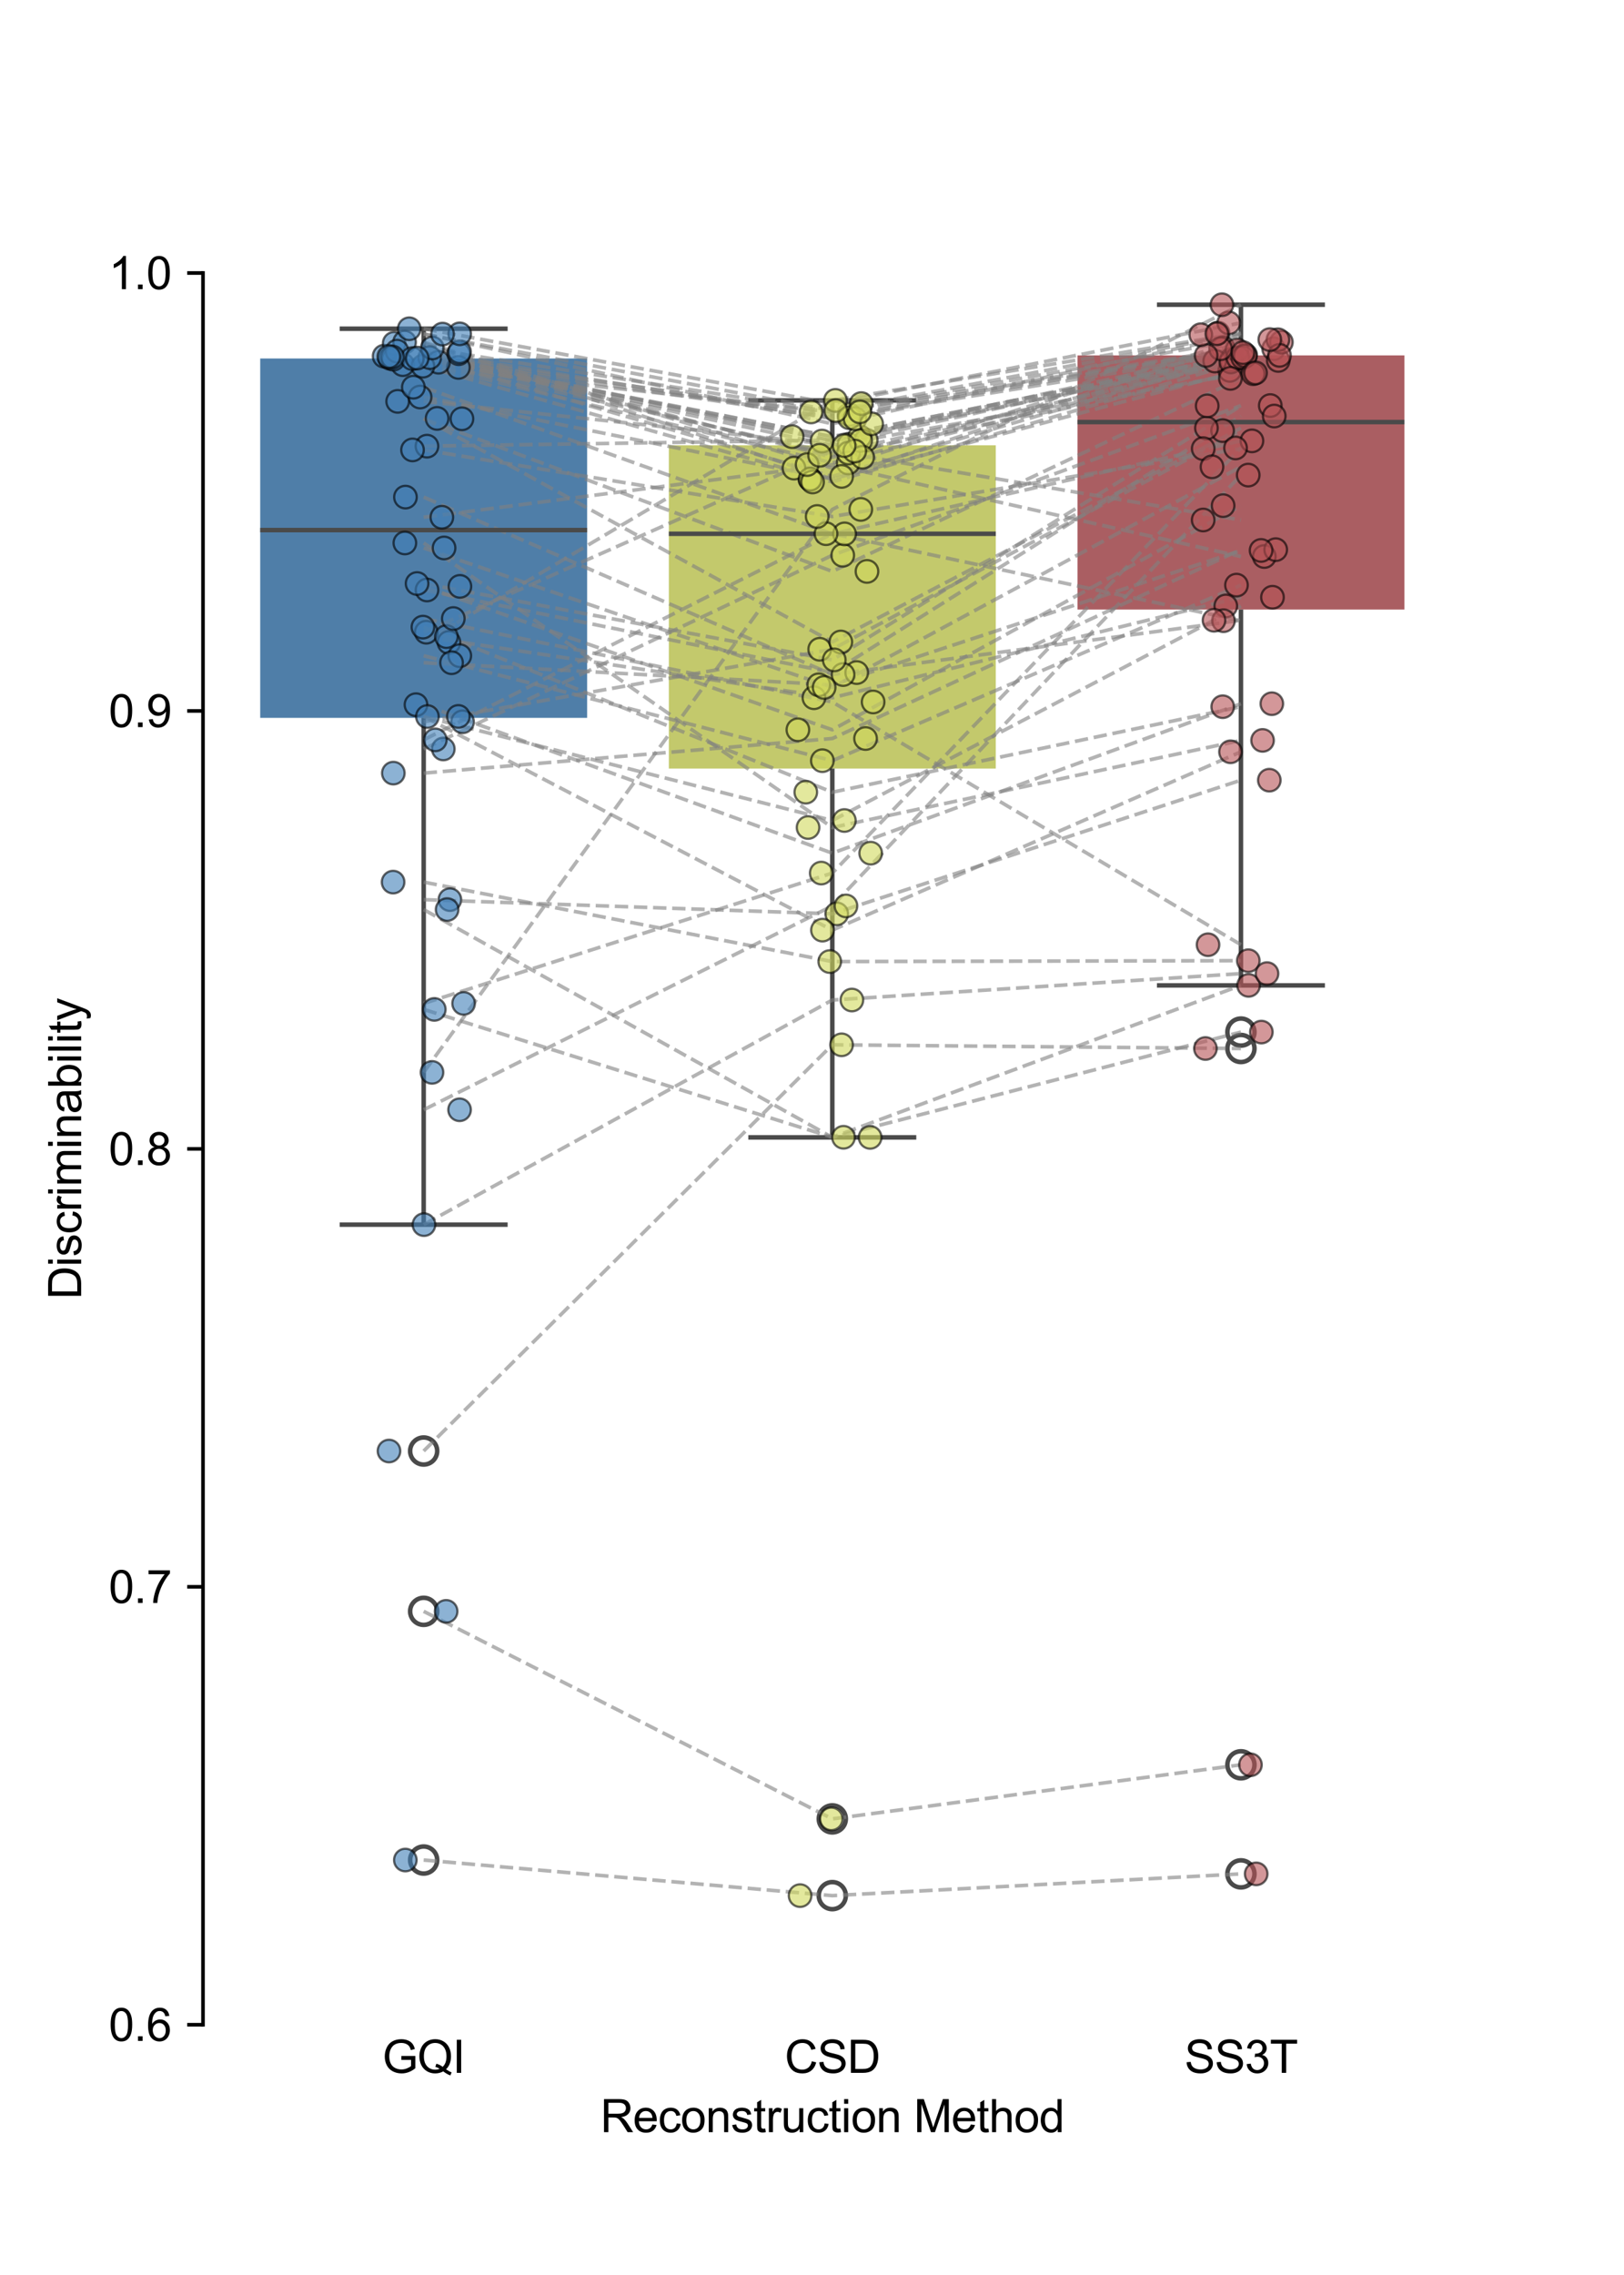 <?xml version="1.0" encoding="utf-8" standalone="no"?>
<!DOCTYPE svg PUBLIC "-//W3C//DTD SVG 1.1//EN"
  "http://www.w3.org/Graphics/SVG/1.1/DTD/svg11.dtd">
<svg xmlns:xlink="http://www.w3.org/1999/xlink" width="360pt" height="504pt" viewBox="0 0 360 504" xmlns="http://www.w3.org/2000/svg" version="1.1">
 <defs>
  <style type="text/css">*{stroke-linejoin: round; stroke-linecap: butt}</style>
 </defs>
 <g id="figure_1">
  <g id="patch_1">
   <path d="M 0 504 
L 360 504 
L 360 0 
L 0 0 
z
" style="fill: #ffffff"/>
  </g>
  <g id="axes_1">
   <g id="patch_2">
    <path d="M 45 448.56 
L 324 448.56 
L 324 60.48 
L 45 60.48 
z
" style="fill: #ffffff"/>
   </g>
   <g id="matplotlib.axis_1">
    <g id="xtick_1">
     <g id="line2d_1"/>
     <g id="text_1">
      <!-- GQI -->
      <g transform="translate(84.748 459.218) scale(0.1 -0.1)">
       <defs>
        <path id="ArialMT-47" d="M 2638 1797 
L 2638 2334 
L 4578 2338 
L 4578 638 
Q 4131 281 3656 101 
Q 3181 -78 2681 -78 
Q 2006 -78 1454 211 
Q 903 500 622 1047 
Q 341 1594 341 2269 
Q 341 2938 620 3517 
Q 900 4097 1425 4378 
Q 1950 4659 2634 4659 
Q 3131 4659 3532 4498 
Q 3934 4338 4162 4050 
Q 4391 3763 4509 3300 
L 3963 3150 
Q 3859 3500 3706 3700 
Q 3553 3900 3268 4020 
Q 2984 4141 2638 4141 
Q 2222 4141 1919 4014 
Q 1616 3888 1430 3681 
Q 1244 3475 1141 3228 
Q 966 2803 966 2306 
Q 966 1694 1177 1281 
Q 1388 869 1791 669 
Q 2194 469 2647 469 
Q 3041 469 3416 620 
Q 3791 772 3984 944 
L 3984 1797 
L 2638 1797 
z
" transform="scale(0.016)"/>
        <path id="ArialMT-51" d="M 3966 491 
Q 4388 200 4744 66 
L 4566 -356 
Q 4072 -178 3581 206 
Q 3072 -78 2456 -78 
Q 1834 -78 1328 222 
Q 822 522 548 1065 
Q 275 1609 275 2291 
Q 275 2969 550 3525 
Q 825 4081 1333 4372 
Q 1841 4663 2469 4663 
Q 3103 4663 3612 4361 
Q 4122 4059 4389 3517 
Q 4656 2975 4656 2294 
Q 4656 1728 4484 1276 
Q 4313 825 3966 491 
z
M 2631 1266 
Q 3156 1119 3497 828 
Q 4031 1316 4031 2294 
Q 4031 2850 3842 3265 
Q 3653 3681 3289 3911 
Q 2925 4141 2472 4141 
Q 1794 4141 1347 3677 
Q 900 3213 900 2291 
Q 900 1397 1342 919 
Q 1784 441 2472 441 
Q 2797 441 3084 563 
Q 2800 747 2484 825 
L 2631 1266 
z
" transform="scale(0.016)"/>
        <path id="ArialMT-49" d="M 597 0 
L 597 4581 
L 1203 4581 
L 1203 0 
L 597 0 
z
" transform="scale(0.016)"/>
       </defs>
       <use xlink:href="#ArialMT-47"/>
       <use xlink:href="#ArialMT-51" x="77.783"/>
       <use xlink:href="#ArialMT-49" x="155.566"/>
      </g>
     </g>
    </g>
    <g id="xtick_2">
     <g id="line2d_2"/>
     <g id="text_2">
      <!-- CSD -->
      <g transform="translate(173.943 459.218) scale(0.1 -0.1)">
       <defs>
        <path id="ArialMT-43" d="M 3763 1606 
L 4369 1453 
Q 4178 706 3683 314 
Q 3188 -78 2472 -78 
Q 1731 -78 1267 223 
Q 803 525 561 1097 
Q 319 1669 319 2325 
Q 319 3041 592 3573 
Q 866 4106 1370 4382 
Q 1875 4659 2481 4659 
Q 3169 4659 3637 4309 
Q 4106 3959 4291 3325 
L 3694 3184 
Q 3534 3684 3231 3912 
Q 2928 4141 2469 4141 
Q 1941 4141 1586 3887 
Q 1231 3634 1087 3207 
Q 944 2781 944 2328 
Q 944 1744 1114 1308 
Q 1284 872 1643 656 
Q 2003 441 2422 441 
Q 2931 441 3284 734 
Q 3638 1028 3763 1606 
z
" transform="scale(0.016)"/>
        <path id="ArialMT-53" d="M 288 1472 
L 859 1522 
Q 900 1178 1048 958 
Q 1197 738 1509 602 
Q 1822 466 2213 466 
Q 2559 466 2825 569 
Q 3091 672 3220 851 
Q 3350 1031 3350 1244 
Q 3350 1459 3225 1620 
Q 3100 1781 2813 1891 
Q 2628 1963 1997 2114 
Q 1366 2266 1113 2400 
Q 784 2572 623 2826 
Q 463 3081 463 3397 
Q 463 3744 659 4045 
Q 856 4347 1234 4503 
Q 1613 4659 2075 4659 
Q 2584 4659 2973 4495 
Q 3363 4331 3572 4012 
Q 3781 3694 3797 3291 
L 3216 3247 
Q 3169 3681 2898 3903 
Q 2628 4125 2100 4125 
Q 1550 4125 1298 3923 
Q 1047 3722 1047 3438 
Q 1047 3191 1225 3031 
Q 1400 2872 2139 2705 
Q 2878 2538 3153 2413 
Q 3553 2228 3743 1945 
Q 3934 1663 3934 1294 
Q 3934 928 3725 604 
Q 3516 281 3123 101 
Q 2731 -78 2241 -78 
Q 1619 -78 1198 103 
Q 778 284 539 648 
Q 300 1013 288 1472 
z
" transform="scale(0.016)"/>
        <path id="ArialMT-44" d="M 494 0 
L 494 4581 
L 2072 4581 
Q 2606 4581 2888 4516 
Q 3281 4425 3559 4188 
Q 3922 3881 4101 3404 
Q 4281 2928 4281 2316 
Q 4281 1794 4159 1391 
Q 4038 988 3847 723 
Q 3656 459 3429 307 
Q 3203 156 2883 78 
Q 2563 0 2147 0 
L 494 0 
z
M 1100 541 
L 2078 541 
Q 2531 541 2789 625 
Q 3047 709 3200 863 
Q 3416 1078 3536 1442 
Q 3656 1806 3656 2325 
Q 3656 3044 3420 3430 
Q 3184 3816 2847 3947 
Q 2603 4041 2063 4041 
L 1100 4041 
L 1100 541 
z
" transform="scale(0.016)"/>
       </defs>
       <use xlink:href="#ArialMT-43"/>
       <use xlink:href="#ArialMT-53" x="72.217"/>
       <use xlink:href="#ArialMT-44" x="138.916"/>
      </g>
     </g>
    </g>
    <g id="xtick_3">
     <g id="line2d_3"/>
     <g id="text_3">
      <!-- SS3T -->
      <g transform="translate(262.58 459.218) scale(0.1 -0.1)">
       <defs>
        <path id="ArialMT-33" d="M 269 1209 
L 831 1284 
Q 928 806 1161 595 
Q 1394 384 1728 384 
Q 2125 384 2398 659 
Q 2672 934 2672 1341 
Q 2672 1728 2419 1979 
Q 2166 2231 1775 2231 
Q 1616 2231 1378 2169 
L 1441 2663 
Q 1497 2656 1531 2656 
Q 1891 2656 2178 2843 
Q 2466 3031 2466 3422 
Q 2466 3731 2256 3934 
Q 2047 4138 1716 4138 
Q 1388 4138 1169 3931 
Q 950 3725 888 3313 
L 325 3413 
Q 428 3978 793 4289 
Q 1159 4600 1703 4600 
Q 2078 4600 2393 4439 
Q 2709 4278 2876 4000 
Q 3044 3722 3044 3409 
Q 3044 3113 2884 2869 
Q 2725 2625 2413 2481 
Q 2819 2388 3044 2092 
Q 3269 1797 3269 1353 
Q 3269 753 2831 336 
Q 2394 -81 1725 -81 
Q 1122 -81 723 278 
Q 325 638 269 1209 
z
" transform="scale(0.016)"/>
        <path id="ArialMT-54" d="M 1659 0 
L 1659 4041 
L 150 4041 
L 150 4581 
L 3781 4581 
L 3781 4041 
L 2266 4041 
L 2266 0 
L 1659 0 
z
" transform="scale(0.016)"/>
       </defs>
       <use xlink:href="#ArialMT-53"/>
       <use xlink:href="#ArialMT-53" x="66.699"/>
       <use xlink:href="#ArialMT-33" x="133.398"/>
       <use xlink:href="#ArialMT-54" x="189.014"/>
      </g>
     </g>
    </g>
    <g id="text_4">
     <!-- Reconstruction Method -->
     <g transform="translate(133.088 472.363) scale(0.1 -0.1)">
      <defs>
       <path id="ArialMT-52" d="M 503 0 
L 503 4581 
L 2534 4581 
Q 3147 4581 3465 4457 
Q 3784 4334 3975 4021 
Q 4166 3709 4166 3331 
Q 4166 2844 3850 2509 
Q 3534 2175 2875 2084 
Q 3116 1969 3241 1856 
Q 3506 1613 3744 1247 
L 4541 0 
L 3778 0 
L 3172 953 
Q 2906 1366 2734 1584 
Q 2563 1803 2427 1890 
Q 2291 1978 2150 2013 
Q 2047 2034 1813 2034 
L 1109 2034 
L 1109 0 
L 503 0 
z
M 1109 2559 
L 2413 2559 
Q 2828 2559 3062 2645 
Q 3297 2731 3419 2920 
Q 3541 3109 3541 3331 
Q 3541 3656 3305 3865 
Q 3069 4075 2559 4075 
L 1109 4075 
L 1109 2559 
z
" transform="scale(0.016)"/>
       <path id="ArialMT-65" d="M 2694 1069 
L 3275 997 
Q 3138 488 2766 206 
Q 2394 -75 1816 -75 
Q 1088 -75 661 373 
Q 234 822 234 1631 
Q 234 2469 665 2931 
Q 1097 3394 1784 3394 
Q 2450 3394 2872 2941 
Q 3294 2488 3294 1666 
Q 3294 1616 3291 1516 
L 816 1516 
Q 847 969 1125 678 
Q 1403 388 1819 388 
Q 2128 388 2347 550 
Q 2566 713 2694 1069 
z
M 847 1978 
L 2700 1978 
Q 2663 2397 2488 2606 
Q 2219 2931 1791 2931 
Q 1403 2931 1139 2672 
Q 875 2413 847 1978 
z
" transform="scale(0.016)"/>
       <path id="ArialMT-63" d="M 2588 1216 
L 3141 1144 
Q 3050 572 2676 248 
Q 2303 -75 1759 -75 
Q 1078 -75 664 370 
Q 250 816 250 1647 
Q 250 2184 428 2587 
Q 606 2991 970 3192 
Q 1334 3394 1763 3394 
Q 2303 3394 2647 3120 
Q 2991 2847 3088 2344 
L 2541 2259 
Q 2463 2594 2264 2762 
Q 2066 2931 1784 2931 
Q 1359 2931 1093 2626 
Q 828 2322 828 1663 
Q 828 994 1084 691 
Q 1341 388 1753 388 
Q 2084 388 2306 591 
Q 2528 794 2588 1216 
z
" transform="scale(0.016)"/>
       <path id="ArialMT-6f" d="M 213 1659 
Q 213 2581 725 3025 
Q 1153 3394 1769 3394 
Q 2453 3394 2887 2945 
Q 3322 2497 3322 1706 
Q 3322 1066 3130 698 
Q 2938 331 2570 128 
Q 2203 -75 1769 -75 
Q 1072 -75 642 372 
Q 213 819 213 1659 
z
M 791 1659 
Q 791 1022 1069 705 
Q 1347 388 1769 388 
Q 2188 388 2466 706 
Q 2744 1025 2744 1678 
Q 2744 2294 2464 2611 
Q 2184 2928 1769 2928 
Q 1347 2928 1069 2612 
Q 791 2297 791 1659 
z
" transform="scale(0.016)"/>
       <path id="ArialMT-6e" d="M 422 0 
L 422 3319 
L 928 3319 
L 928 2847 
Q 1294 3394 1984 3394 
Q 2284 3394 2536 3286 
Q 2788 3178 2913 3003 
Q 3038 2828 3088 2588 
Q 3119 2431 3119 2041 
L 3119 0 
L 2556 0 
L 2556 2019 
Q 2556 2363 2490 2533 
Q 2425 2703 2258 2804 
Q 2091 2906 1866 2906 
Q 1506 2906 1245 2678 
Q 984 2450 984 1813 
L 984 0 
L 422 0 
z
" transform="scale(0.016)"/>
       <path id="ArialMT-73" d="M 197 991 
L 753 1078 
Q 800 744 1014 566 
Q 1228 388 1613 388 
Q 2000 388 2187 545 
Q 2375 703 2375 916 
Q 2375 1106 2209 1216 
Q 2094 1291 1634 1406 
Q 1016 1563 777 1677 
Q 538 1791 414 1992 
Q 291 2194 291 2438 
Q 291 2659 392 2848 
Q 494 3038 669 3163 
Q 800 3259 1026 3326 
Q 1253 3394 1513 3394 
Q 1903 3394 2198 3281 
Q 2494 3169 2634 2976 
Q 2775 2784 2828 2463 
L 2278 2388 
Q 2241 2644 2061 2787 
Q 1881 2931 1553 2931 
Q 1166 2931 1000 2803 
Q 834 2675 834 2503 
Q 834 2394 903 2306 
Q 972 2216 1119 2156 
Q 1203 2125 1616 2013 
Q 2213 1853 2448 1751 
Q 2684 1650 2818 1456 
Q 2953 1263 2953 975 
Q 2953 694 2789 445 
Q 2625 197 2315 61 
Q 2006 -75 1616 -75 
Q 969 -75 630 194 
Q 291 463 197 991 
z
" transform="scale(0.016)"/>
       <path id="ArialMT-74" d="M 1650 503 
L 1731 6 
Q 1494 -44 1306 -44 
Q 1000 -44 831 53 
Q 663 150 594 308 
Q 525 466 525 972 
L 525 2881 
L 113 2881 
L 113 3319 
L 525 3319 
L 525 4141 
L 1084 4478 
L 1084 3319 
L 1650 3319 
L 1650 2881 
L 1084 2881 
L 1084 941 
Q 1084 700 1114 631 
Q 1144 563 1211 522 
Q 1278 481 1403 481 
Q 1497 481 1650 503 
z
" transform="scale(0.016)"/>
       <path id="ArialMT-72" d="M 416 0 
L 416 3319 
L 922 3319 
L 922 2816 
Q 1116 3169 1280 3281 
Q 1444 3394 1641 3394 
Q 1925 3394 2219 3213 
L 2025 2691 
Q 1819 2813 1613 2813 
Q 1428 2813 1281 2702 
Q 1134 2591 1072 2394 
Q 978 2094 978 1738 
L 978 0 
L 416 0 
z
" transform="scale(0.016)"/>
       <path id="ArialMT-75" d="M 2597 0 
L 2597 488 
Q 2209 -75 1544 -75 
Q 1250 -75 995 37 
Q 741 150 617 320 
Q 494 491 444 738 
Q 409 903 409 1263 
L 409 3319 
L 972 3319 
L 972 1478 
Q 972 1038 1006 884 
Q 1059 663 1231 536 
Q 1403 409 1656 409 
Q 1909 409 2131 539 
Q 2353 669 2445 892 
Q 2538 1116 2538 1541 
L 2538 3319 
L 3100 3319 
L 3100 0 
L 2597 0 
z
" transform="scale(0.016)"/>
       <path id="ArialMT-69" d="M 425 3934 
L 425 4581 
L 988 4581 
L 988 3934 
L 425 3934 
z
M 425 0 
L 425 3319 
L 988 3319 
L 988 0 
L 425 0 
z
" transform="scale(0.016)"/>
       <path id="ArialMT-20" transform="scale(0.016)"/>
       <path id="ArialMT-4d" d="M 475 0 
L 475 4581 
L 1388 4581 
L 2472 1338 
Q 2622 884 2691 659 
Q 2769 909 2934 1394 
L 4031 4581 
L 4847 4581 
L 4847 0 
L 4263 0 
L 4263 3834 
L 2931 0 
L 2384 0 
L 1059 3900 
L 1059 0 
L 475 0 
z
" transform="scale(0.016)"/>
       <path id="ArialMT-68" d="M 422 0 
L 422 4581 
L 984 4581 
L 984 2938 
Q 1378 3394 1978 3394 
Q 2347 3394 2619 3248 
Q 2891 3103 3008 2847 
Q 3125 2591 3125 2103 
L 3125 0 
L 2563 0 
L 2563 2103 
Q 2563 2525 2380 2717 
Q 2197 2909 1863 2909 
Q 1613 2909 1392 2779 
Q 1172 2650 1078 2428 
Q 984 2206 984 1816 
L 984 0 
L 422 0 
z
" transform="scale(0.016)"/>
       <path id="ArialMT-64" d="M 2575 0 
L 2575 419 
Q 2259 -75 1647 -75 
Q 1250 -75 917 144 
Q 584 363 401 755 
Q 219 1147 219 1656 
Q 219 2153 384 2558 
Q 550 2963 881 3178 
Q 1213 3394 1622 3394 
Q 1922 3394 2156 3267 
Q 2391 3141 2538 2938 
L 2538 4581 
L 3097 4581 
L 3097 0 
L 2575 0 
z
M 797 1656 
Q 797 1019 1065 703 
Q 1334 388 1700 388 
Q 2069 388 2326 689 
Q 2584 991 2584 1609 
Q 2584 2291 2321 2609 
Q 2059 2928 1675 2928 
Q 1300 2928 1048 2622 
Q 797 2316 797 1656 
z
" transform="scale(0.016)"/>
      </defs>
      <use xlink:href="#ArialMT-52"/>
      <use xlink:href="#ArialMT-65" x="72.217"/>
      <use xlink:href="#ArialMT-63" x="127.832"/>
      <use xlink:href="#ArialMT-6f" x="177.832"/>
      <use xlink:href="#ArialMT-6e" x="233.447"/>
      <use xlink:href="#ArialMT-73" x="289.062"/>
      <use xlink:href="#ArialMT-74" x="339.062"/>
      <use xlink:href="#ArialMT-72" x="366.846"/>
      <use xlink:href="#ArialMT-75" x="400.146"/>
      <use xlink:href="#ArialMT-63" x="455.762"/>
      <use xlink:href="#ArialMT-74" x="505.762"/>
      <use xlink:href="#ArialMT-69" x="533.545"/>
      <use xlink:href="#ArialMT-6f" x="555.762"/>
      <use xlink:href="#ArialMT-6e" x="611.377"/>
      <use xlink:href="#ArialMT-20" x="666.992"/>
      <use xlink:href="#ArialMT-4d" x="694.775"/>
      <use xlink:href="#ArialMT-65" x="778.076"/>
      <use xlink:href="#ArialMT-74" x="833.691"/>
      <use xlink:href="#ArialMT-68" x="861.475"/>
      <use xlink:href="#ArialMT-6f" x="917.09"/>
      <use xlink:href="#ArialMT-64" x="972.705"/>
     </g>
    </g>
   </g>
   <g id="matplotlib.axis_2">
    <g id="ytick_1">
     <g id="line2d_4">
      <defs>
       <path id="m9efd370c39" d="M 0 0 
L -3.5 0 
" style="stroke: #000000; stroke-width: 0.8"/>
      </defs>
      <g>
       <use xlink:href="#m9efd370c39" x="45" y="448.56" style="stroke: #000000; stroke-width: 0.8"/>
      </g>
     </g>
     <g id="text_5">
      <!-- 0.6 -->
      <g transform="translate(24.1 452.139) scale(0.1 -0.1)">
       <defs>
        <path id="ArialMT-30" d="M 266 2259 
Q 266 3072 433 3567 
Q 600 4063 929 4331 
Q 1259 4600 1759 4600 
Q 2128 4600 2406 4451 
Q 2684 4303 2865 4023 
Q 3047 3744 3150 3342 
Q 3253 2941 3253 2259 
Q 3253 1453 3087 958 
Q 2922 463 2592 192 
Q 2263 -78 1759 -78 
Q 1097 -78 719 397 
Q 266 969 266 2259 
z
M 844 2259 
Q 844 1131 1108 757 
Q 1372 384 1759 384 
Q 2147 384 2411 759 
Q 2675 1134 2675 2259 
Q 2675 3391 2411 3762 
Q 2147 4134 1753 4134 
Q 1366 4134 1134 3806 
Q 844 3388 844 2259 
z
" transform="scale(0.016)"/>
        <path id="ArialMT-2e" d="M 581 0 
L 581 641 
L 1222 641 
L 1222 0 
L 581 0 
z
" transform="scale(0.016)"/>
        <path id="ArialMT-36" d="M 3184 3459 
L 2625 3416 
Q 2550 3747 2413 3897 
Q 2184 4138 1850 4138 
Q 1581 4138 1378 3988 
Q 1113 3794 959 3422 
Q 806 3050 800 2363 
Q 1003 2672 1297 2822 
Q 1591 2972 1913 2972 
Q 2475 2972 2870 2558 
Q 3266 2144 3266 1488 
Q 3266 1056 3080 686 
Q 2894 316 2569 119 
Q 2244 -78 1831 -78 
Q 1128 -78 684 439 
Q 241 956 241 2144 
Q 241 3472 731 4075 
Q 1159 4600 1884 4600 
Q 2425 4600 2770 4297 
Q 3116 3994 3184 3459 
z
M 888 1484 
Q 888 1194 1011 928 
Q 1134 663 1356 523 
Q 1578 384 1822 384 
Q 2178 384 2434 671 
Q 2691 959 2691 1453 
Q 2691 1928 2437 2201 
Q 2184 2475 1800 2475 
Q 1419 2475 1153 2201 
Q 888 1928 888 1484 
z
" transform="scale(0.016)"/>
       </defs>
       <use xlink:href="#ArialMT-30"/>
       <use xlink:href="#ArialMT-2e" x="55.615"/>
       <use xlink:href="#ArialMT-36" x="83.398"/>
      </g>
     </g>
    </g>
    <g id="ytick_2">
     <g id="line2d_5">
      <g>
       <use xlink:href="#m9efd370c39" x="45" y="351.54" style="stroke: #000000; stroke-width: 0.8"/>
      </g>
     </g>
     <g id="text_6">
      <!-- 0.7 -->
      <g transform="translate(24.1 355.119) scale(0.1 -0.1)">
       <defs>
        <path id="ArialMT-37" d="M 303 3981 
L 303 4522 
L 3269 4522 
L 3269 4084 
Q 2831 3619 2401 2847 
Q 1972 2075 1738 1259 
Q 1569 684 1522 0 
L 944 0 
Q 953 541 1156 1306 
Q 1359 2072 1739 2783 
Q 2119 3494 2547 3981 
L 303 3981 
z
" transform="scale(0.016)"/>
       </defs>
       <use xlink:href="#ArialMT-30"/>
       <use xlink:href="#ArialMT-2e" x="55.615"/>
       <use xlink:href="#ArialMT-37" x="83.398"/>
      </g>
     </g>
    </g>
    <g id="ytick_3">
     <g id="line2d_6">
      <g>
       <use xlink:href="#m9efd370c39" x="45" y="254.52" style="stroke: #000000; stroke-width: 0.8"/>
      </g>
     </g>
     <g id="text_7">
      <!-- 0.8 -->
      <g transform="translate(24.1 258.099) scale(0.1 -0.1)">
       <defs>
        <path id="ArialMT-38" d="M 1131 2484 
Q 781 2613 612 2850 
Q 444 3088 444 3419 
Q 444 3919 803 4259 
Q 1163 4600 1759 4600 
Q 2359 4600 2725 4251 
Q 3091 3903 3091 3403 
Q 3091 3084 2923 2848 
Q 2756 2613 2416 2484 
Q 2838 2347 3058 2040 
Q 3278 1734 3278 1309 
Q 3278 722 2862 322 
Q 2447 -78 1769 -78 
Q 1091 -78 675 323 
Q 259 725 259 1325 
Q 259 1772 486 2073 
Q 713 2375 1131 2484 
z
M 1019 3438 
Q 1019 3113 1228 2906 
Q 1438 2700 1772 2700 
Q 2097 2700 2305 2904 
Q 2513 3109 2513 3406 
Q 2513 3716 2298 3927 
Q 2084 4138 1766 4138 
Q 1444 4138 1231 3931 
Q 1019 3725 1019 3438 
z
M 838 1322 
Q 838 1081 952 856 
Q 1066 631 1291 507 
Q 1516 384 1775 384 
Q 2178 384 2440 643 
Q 2703 903 2703 1303 
Q 2703 1709 2433 1975 
Q 2163 2241 1756 2241 
Q 1359 2241 1098 1978 
Q 838 1716 838 1322 
z
" transform="scale(0.016)"/>
       </defs>
       <use xlink:href="#ArialMT-30"/>
       <use xlink:href="#ArialMT-2e" x="55.615"/>
       <use xlink:href="#ArialMT-38" x="83.398"/>
      </g>
     </g>
    </g>
    <g id="ytick_4">
     <g id="line2d_7">
      <g>
       <use xlink:href="#m9efd370c39" x="45" y="157.5" style="stroke: #000000; stroke-width: 0.8"/>
      </g>
     </g>
     <g id="text_8">
      <!-- 0.9 -->
      <g transform="translate(24.1 161.079) scale(0.1 -0.1)">
       <defs>
        <path id="ArialMT-39" d="M 350 1059 
L 891 1109 
Q 959 728 1153 556 
Q 1347 384 1650 384 
Q 1909 384 2104 503 
Q 2300 622 2425 820 
Q 2550 1019 2634 1356 
Q 2719 1694 2719 2044 
Q 2719 2081 2716 2156 
Q 2547 1888 2255 1720 
Q 1963 1553 1622 1553 
Q 1053 1553 659 1965 
Q 266 2378 266 3053 
Q 266 3750 677 4175 
Q 1088 4600 1706 4600 
Q 2153 4600 2523 4359 
Q 2894 4119 3086 3673 
Q 3278 3228 3278 2384 
Q 3278 1506 3087 986 
Q 2897 466 2520 194 
Q 2144 -78 1638 -78 
Q 1100 -78 759 220 
Q 419 519 350 1059 
z
M 2653 3081 
Q 2653 3566 2395 3850 
Q 2138 4134 1775 4134 
Q 1400 4134 1122 3828 
Q 844 3522 844 3034 
Q 844 2597 1108 2323 
Q 1372 2050 1759 2050 
Q 2150 2050 2401 2323 
Q 2653 2597 2653 3081 
z
" transform="scale(0.016)"/>
       </defs>
       <use xlink:href="#ArialMT-30"/>
       <use xlink:href="#ArialMT-2e" x="55.615"/>
       <use xlink:href="#ArialMT-39" x="83.398"/>
      </g>
     </g>
    </g>
    <g id="ytick_5">
     <g id="line2d_8">
      <g>
       <use xlink:href="#m9efd370c39" x="45" y="60.48" style="stroke: #000000; stroke-width: 0.8"/>
      </g>
     </g>
     <g id="text_9">
      <!-- 1.0 -->
      <g transform="translate(24.1 64.059) scale(0.1 -0.1)">
       <defs>
        <path id="ArialMT-31" d="M 2384 0 
L 1822 0 
L 1822 3584 
Q 1619 3391 1289 3197 
Q 959 3003 697 2906 
L 697 3450 
Q 1169 3672 1522 3987 
Q 1875 4303 2022 4600 
L 2384 4600 
L 2384 0 
z
" transform="scale(0.016)"/>
       </defs>
       <use xlink:href="#ArialMT-31"/>
       <use xlink:href="#ArialMT-2e" x="55.615"/>
       <use xlink:href="#ArialMT-30" x="83.398"/>
      </g>
     </g>
    </g>
    <g id="text_10">
     <!-- Discriminability -->
     <g transform="translate(17.995 287.857) rotate(-90) scale(0.1 -0.1)">
      <defs>
       <path id="ArialMT-6d" d="M 422 0 
L 422 3319 
L 925 3319 
L 925 2853 
Q 1081 3097 1340 3245 
Q 1600 3394 1931 3394 
Q 2300 3394 2536 3241 
Q 2772 3088 2869 2813 
Q 3263 3394 3894 3394 
Q 4388 3394 4653 3120 
Q 4919 2847 4919 2278 
L 4919 0 
L 4359 0 
L 4359 2091 
Q 4359 2428 4304 2576 
Q 4250 2725 4106 2815 
Q 3963 2906 3769 2906 
Q 3419 2906 3187 2673 
Q 2956 2441 2956 1928 
L 2956 0 
L 2394 0 
L 2394 2156 
Q 2394 2531 2256 2718 
Q 2119 2906 1806 2906 
Q 1569 2906 1367 2781 
Q 1166 2656 1075 2415 
Q 984 2175 984 1722 
L 984 0 
L 422 0 
z
" transform="scale(0.016)"/>
       <path id="ArialMT-61" d="M 2588 409 
Q 2275 144 1986 34 
Q 1697 -75 1366 -75 
Q 819 -75 525 192 
Q 231 459 231 875 
Q 231 1119 342 1320 
Q 453 1522 633 1644 
Q 813 1766 1038 1828 
Q 1203 1872 1538 1913 
Q 2219 1994 2541 2106 
Q 2544 2222 2544 2253 
Q 2544 2597 2384 2738 
Q 2169 2928 1744 2928 
Q 1347 2928 1158 2789 
Q 969 2650 878 2297 
L 328 2372 
Q 403 2725 575 2942 
Q 747 3159 1072 3276 
Q 1397 3394 1825 3394 
Q 2250 3394 2515 3294 
Q 2781 3194 2906 3042 
Q 3031 2891 3081 2659 
Q 3109 2516 3109 2141 
L 3109 1391 
Q 3109 606 3145 398 
Q 3181 191 3288 0 
L 2700 0 
Q 2613 175 2588 409 
z
M 2541 1666 
Q 2234 1541 1622 1453 
Q 1275 1403 1131 1340 
Q 988 1278 909 1158 
Q 831 1038 831 891 
Q 831 666 1001 516 
Q 1172 366 1500 366 
Q 1825 366 2078 508 
Q 2331 650 2450 897 
Q 2541 1088 2541 1459 
L 2541 1666 
z
" transform="scale(0.016)"/>
       <path id="ArialMT-62" d="M 941 0 
L 419 0 
L 419 4581 
L 981 4581 
L 981 2947 
Q 1338 3394 1891 3394 
Q 2197 3394 2470 3270 
Q 2744 3147 2920 2923 
Q 3097 2700 3197 2384 
Q 3297 2069 3297 1709 
Q 3297 856 2875 390 
Q 2453 -75 1863 -75 
Q 1275 -75 941 416 
L 941 0 
z
M 934 1684 
Q 934 1088 1097 822 
Q 1363 388 1816 388 
Q 2184 388 2453 708 
Q 2722 1028 2722 1663 
Q 2722 2313 2464 2622 
Q 2206 2931 1841 2931 
Q 1472 2931 1203 2611 
Q 934 2291 934 1684 
z
" transform="scale(0.016)"/>
       <path id="ArialMT-6c" d="M 409 0 
L 409 4581 
L 972 4581 
L 972 0 
L 409 0 
z
" transform="scale(0.016)"/>
       <path id="ArialMT-79" d="M 397 -1278 
L 334 -750 
Q 519 -800 656 -800 
Q 844 -800 956 -737 
Q 1069 -675 1141 -563 
Q 1194 -478 1313 -144 
Q 1328 -97 1363 -6 
L 103 3319 
L 709 3319 
L 1400 1397 
Q 1534 1031 1641 628 
Q 1738 1016 1872 1384 
L 2581 3319 
L 3144 3319 
L 1881 -56 
Q 1678 -603 1566 -809 
Q 1416 -1088 1222 -1217 
Q 1028 -1347 759 -1347 
Q 597 -1347 397 -1278 
z
" transform="scale(0.016)"/>
      </defs>
      <use xlink:href="#ArialMT-44"/>
      <use xlink:href="#ArialMT-69" x="72.217"/>
      <use xlink:href="#ArialMT-73" x="94.434"/>
      <use xlink:href="#ArialMT-63" x="144.434"/>
      <use xlink:href="#ArialMT-72" x="194.434"/>
      <use xlink:href="#ArialMT-69" x="227.734"/>
      <use xlink:href="#ArialMT-6d" x="249.951"/>
      <use xlink:href="#ArialMT-69" x="333.252"/>
      <use xlink:href="#ArialMT-6e" x="355.469"/>
      <use xlink:href="#ArialMT-61" x="411.084"/>
      <use xlink:href="#ArialMT-62" x="466.699"/>
      <use xlink:href="#ArialMT-69" x="522.314"/>
      <use xlink:href="#ArialMT-6c" x="544.531"/>
      <use xlink:href="#ArialMT-69" x="566.748"/>
      <use xlink:href="#ArialMT-74" x="588.965"/>
      <use xlink:href="#ArialMT-79" x="616.748"/>
     </g>
    </g>
   </g>
   <g id="patch_3">
    <path d="M 57.682 159.036 
L 130.149 159.036 
L 130.149 79.42 
L 57.682 79.42 
L 57.682 159.036 
z
" clip-path="url(#pfdaeda910c)" style="fill: #4f7ea8"/>
   </g>
   <g id="line2d_9">
    <path d="M 93.916 159.036 
L 93.916 271.306 
" clip-path="url(#pfdaeda910c)" style="fill: none; stroke: #4a4a4a"/>
   </g>
   <g id="line2d_10">
    <path d="M 93.916 79.42 
L 93.916 72.831 
" clip-path="url(#pfdaeda910c)" style="fill: none; stroke: #4a4a4a"/>
   </g>
   <g id="line2d_11">
    <path d="M 75.799 271.306 
L 112.032 271.306 
" clip-path="url(#pfdaeda910c)" style="fill: none; stroke: #4a4a4a; stroke-linecap: square"/>
   </g>
   <g id="line2d_12">
    <path d="M 75.799 72.831 
L 112.032 72.831 
" clip-path="url(#pfdaeda910c)" style="fill: none; stroke: #4a4a4a; stroke-linecap: square"/>
   </g>
   <g id="line2d_13">
    <defs>
     <path id="m112605ca75" d="M 0 3 
C 0.796 3 1.559 2.684 2.121 2.121 
C 2.684 1.559 3 0.796 3 0 
C 3 -0.796 2.684 -1.559 2.121 -2.121 
C 1.559 -2.684 0.796 -3 0 -3 
C -0.796 -3 -1.559 -2.684 -2.121 -2.121 
C -2.684 -1.559 -3 -0.796 -3 0 
C -3 0.796 -2.684 1.559 -2.121 2.121 
C -1.559 2.684 -0.796 3 0 3 
z
" style="stroke: #4a4a4a"/>
    </defs>
    <g clip-path="url(#pfdaeda910c)">
     <use xlink:href="#m112605ca75" x="93.916" y="321.457" style="fill-opacity: 0; stroke: #4a4a4a"/>
     <use xlink:href="#m112605ca75" x="93.916" y="412.07" style="fill-opacity: 0; stroke: #4a4a4a"/>
     <use xlink:href="#m112605ca75" x="93.916" y="356.974" style="fill-opacity: 0; stroke: #4a4a4a"/>
    </g>
   </g>
   <g id="patch_4">
    <path d="M 148.266 170.27 
L 220.734 170.27 
L 220.734 98.657 
L 148.266 98.657 
L 148.266 170.27 
z
" clip-path="url(#pfdaeda910c)" style="fill: #c3c96c"/>
   </g>
   <g id="line2d_14">
    <path d="M 184.5 170.27 
L 184.5 251.976 
" clip-path="url(#pfdaeda910c)" style="fill: none; stroke: #4a4a4a"/>
   </g>
   <g id="line2d_15">
    <path d="M 184.5 98.657 
L 184.5 88.7 
" clip-path="url(#pfdaeda910c)" style="fill: none; stroke: #4a4a4a"/>
   </g>
   <g id="line2d_16">
    <path d="M 166.383 251.976 
L 202.617 251.976 
" clip-path="url(#pfdaeda910c)" style="fill: none; stroke: #4a4a4a; stroke-linecap: square"/>
   </g>
   <g id="line2d_17">
    <path d="M 166.383 88.7 
L 202.617 88.7 
" clip-path="url(#pfdaeda910c)" style="fill: none; stroke: #4a4a4a; stroke-linecap: square"/>
   </g>
   <g id="line2d_18">
    <g clip-path="url(#pfdaeda910c)">
     <use xlink:href="#m112605ca75" x="184.5" y="419.955" style="fill-opacity: 0; stroke: #4a4a4a"/>
     <use xlink:href="#m112605ca75" x="184.5" y="402.953" style="fill-opacity: 0; stroke: #4a4a4a"/>
    </g>
   </g>
   <g id="patch_5">
    <path d="M 238.851 135.037 
L 311.318 135.037 
L 311.318 78.734 
L 238.851 78.734 
L 238.851 135.037 
z
" clip-path="url(#pfdaeda910c)" style="fill: #aa5e62"/>
   </g>
   <g id="line2d_19">
    <path d="M 275.084 135.037 
L 275.084 218.301 
" clip-path="url(#pfdaeda910c)" style="fill: none; stroke: #4a4a4a"/>
   </g>
   <g id="line2d_20">
    <path d="M 275.084 78.734 
L 275.084 67.508 
" clip-path="url(#pfdaeda910c)" style="fill: none; stroke: #4a4a4a"/>
   </g>
   <g id="line2d_21">
    <path d="M 256.968 218.301 
L 293.201 218.301 
" clip-path="url(#pfdaeda910c)" style="fill: none; stroke: #4a4a4a; stroke-linecap: square"/>
   </g>
   <g id="line2d_22">
    <path d="M 256.968 67.508 
L 293.201 67.508 
" clip-path="url(#pfdaeda910c)" style="fill: none; stroke: #4a4a4a; stroke-linecap: square"/>
   </g>
   <g id="line2d_23">
    <g clip-path="url(#pfdaeda910c)">
     <use xlink:href="#m112605ca75" x="275.084" y="228.643" style="fill-opacity: 0; stroke: #4a4a4a"/>
     <use xlink:href="#m112605ca75" x="275.084" y="232.284" style="fill-opacity: 0; stroke: #4a4a4a"/>
     <use xlink:href="#m112605ca75" x="275.084" y="415.135" style="fill-opacity: 0; stroke: #4a4a4a"/>
     <use xlink:href="#m112605ca75" x="275.084" y="390.97" style="fill-opacity: 0; stroke: #4a4a4a"/>
    </g>
   </g>
   <g id="line2d_24">
    <path d="M 93.916 88.918 
L 184.5 98.5 
L 275.084 78.625 
" clip-path="url(#pfdaeda910c)" style="fill: none; stroke-dasharray: 2.96,1.28; stroke-dashoffset: 0; stroke: #808080; stroke-opacity: 0.6; stroke-width: 0.8"/>
   </g>
   <g id="line2d_25">
    <path d="M 93.916 165.925 
L 184.5 123.014 
L 275.084 89.848 
" clip-path="url(#pfdaeda910c)" style="fill: none; stroke-dasharray: 2.96,1.28; stroke-dashoffset: 0; stroke: #808080; stroke-opacity: 0.6; stroke-width: 0.8"/>
   </g>
   <g id="line2d_26">
    <path d="M 93.916 78.9 
L 184.5 91.86 
L 275.084 77.258 
" clip-path="url(#pfdaeda910c)" style="fill: none; stroke-dasharray: 2.96,1.28; stroke-dashoffset: 0; stroke: #808080; stroke-opacity: 0.6; stroke-width: 0.8"/>
   </g>
   <g id="line2d_27">
    <path d="M 93.916 80.781 
L 184.5 102.556 
L 275.084 79.851 
" clip-path="url(#pfdaeda910c)" style="fill: none; stroke-dasharray: 2.96,1.28; stroke-dashoffset: 0; stroke: #808080; stroke-opacity: 0.6; stroke-width: 0.8"/>
   </g>
   <g id="line2d_28">
    <path d="M 93.916 159.913 
L 184.5 143.84 
L 275.084 95.396 
" clip-path="url(#pfdaeda910c)" style="fill: none; stroke-dasharray: 2.96,1.28; stroke-dashoffset: 0; stroke: #808080; stroke-opacity: 0.6; stroke-width: 0.8"/>
   </g>
   <g id="line2d_29">
    <path d="M 93.916 130.706 
L 184.5 149.002 
L 275.084 92.171 
" clip-path="url(#pfdaeda910c)" style="fill: none; stroke-dasharray: 2.96,1.28; stroke-dashoffset: 0; stroke: #808080; stroke-opacity: 0.6; stroke-width: 0.8"/>
   </g>
   <g id="line2d_30">
    <path d="M 93.916 76.046 
L 184.5 106.151 
L 275.084 75.812 
" clip-path="url(#pfdaeda910c)" style="fill: none; stroke-dasharray: 2.96,1.28; stroke-dashoffset: 0; stroke: #808080; stroke-opacity: 0.6; stroke-width: 0.8"/>
   </g>
   <g id="line2d_31">
    <path d="M 93.916 75.798 
L 184.5 103.707 
L 275.084 75.264 
" clip-path="url(#pfdaeda910c)" style="fill: none; stroke-dasharray: 2.96,1.28; stroke-dashoffset: 0; stroke: #808080; stroke-opacity: 0.6; stroke-width: 0.8"/>
   </g>
   <g id="line2d_32">
    <path d="M 93.916 87.957 
L 184.5 106.158 
L 275.084 82.05 
" clip-path="url(#pfdaeda910c)" style="fill: none; stroke-dasharray: 2.96,1.28; stroke-dashoffset: 0; stroke: #808080; stroke-opacity: 0.6; stroke-width: 0.8"/>
   </g>
   <g id="line2d_33">
    <path d="M 93.916 85.78 
L 184.5 118.276 
L 275.084 97.67 
" clip-path="url(#pfdaeda910c)" style="fill: none; stroke-dasharray: 2.96,1.28; stroke-dashoffset: 0; stroke: #808080; stroke-opacity: 0.6; stroke-width: 0.8"/>
   </g>
   <g id="line2d_34">
    <path d="M 93.916 142.317 
L 184.5 88.7 
L 275.084 73.786 
" clip-path="url(#pfdaeda910c)" style="fill: none; stroke-dasharray: 2.96,1.28; stroke-dashoffset: 0; stroke: #808080; stroke-opacity: 0.6; stroke-width: 0.8"/>
   </g>
   <g id="line2d_35">
    <path d="M 93.916 81.399 
L 184.5 91.263 
L 275.084 77.059 
" clip-path="url(#pfdaeda910c)" style="fill: none; stroke-dasharray: 2.96,1.28; stroke-dashoffset: 0; stroke: #808080; stroke-opacity: 0.6; stroke-width: 0.8"/>
   </g>
   <g id="line2d_36">
    <path d="M 93.916 98.844 
L 184.5 97.496 
L 275.084 79.625 
" clip-path="url(#pfdaeda910c)" style="fill: none; stroke-dasharray: 2.96,1.28; stroke-dashoffset: 0; stroke: #808080; stroke-opacity: 0.6; stroke-width: 0.8"/>
   </g>
   <g id="line2d_37">
    <path d="M 93.916 79.372 
L 184.5 96.736 
L 275.084 78.73 
" clip-path="url(#pfdaeda910c)" style="fill: none; stroke-dasharray: 2.96,1.28; stroke-dashoffset: 0; stroke: #808080; stroke-opacity: 0.6; stroke-width: 0.8"/>
   </g>
   <g id="line2d_38">
    <path d="M 93.916 129.906 
L 184.5 161.677 
L 275.084 112.022 
" clip-path="url(#pfdaeda910c)" style="fill: none; stroke-dasharray: 2.96,1.28; stroke-dashoffset: 0; stroke: #808080; stroke-opacity: 0.6; stroke-width: 0.8"/>
   </g>
   <g id="line2d_39">
    <path d="M 93.916 92.695 
L 184.5 142.225 
L 275.084 94.831 
" clip-path="url(#pfdaeda910c)" style="fill: none; stroke-dasharray: 2.96,1.28; stroke-dashoffset: 0; stroke: #808080; stroke-opacity: 0.6; stroke-width: 0.8"/>
   </g>
   <g id="line2d_40">
    <path d="M 93.916 80.246 
L 184.5 100.367 
L 275.084 79.987 
" clip-path="url(#pfdaeda910c)" style="fill: none; stroke-dasharray: 2.96,1.28; stroke-dashoffset: 0; stroke: #808080; stroke-opacity: 0.6; stroke-width: 0.8"/>
   </g>
   <g id="line2d_41">
    <path d="M 93.916 81.12 
L 184.5 106.773 
L 275.084 80.179 
" clip-path="url(#pfdaeda910c)" style="fill: none; stroke-dasharray: 2.96,1.28; stroke-dashoffset: 0; stroke: #808080; stroke-opacity: 0.6; stroke-width: 0.8"/>
   </g>
   <g id="line2d_42">
    <path d="M 93.916 78.364 
L 184.5 97.71 
L 275.084 77.502 
" clip-path="url(#pfdaeda910c)" style="fill: none; stroke-dasharray: 2.96,1.28; stroke-dashoffset: 0; stroke: #808080; stroke-opacity: 0.6; stroke-width: 0.8"/>
   </g>
   <g id="line2d_43">
    <path d="M 93.916 79.567 
L 184.5 97.591 
L 275.084 79.254 
" clip-path="url(#pfdaeda910c)" style="fill: none; stroke-dasharray: 2.96,1.28; stroke-dashoffset: 0; stroke: #808080; stroke-opacity: 0.6; stroke-width: 0.8"/>
   </g>
   <g id="line2d_44">
    <path d="M 93.916 77.789 
L 184.5 101.305 
L 275.084 79.228 
" clip-path="url(#pfdaeda910c)" style="fill: none; stroke-dasharray: 2.96,1.28; stroke-dashoffset: 0; stroke: #808080; stroke-opacity: 0.6; stroke-width: 0.8"/>
   </g>
   <g id="line2d_45">
    <path d="M 93.916 79.225 
L 184.5 105.545 
L 275.084 78.856 
" clip-path="url(#pfdaeda910c)" style="fill: none; stroke-dasharray: 2.96,1.28; stroke-dashoffset: 0; stroke: #808080; stroke-opacity: 0.6; stroke-width: 0.8"/>
   </g>
   <g id="line2d_46">
    <path d="M 93.916 79.436 
L 184.5 92.539 
L 275.084 77.258 
" clip-path="url(#pfdaeda910c)" style="fill: none; stroke-dasharray: 2.96,1.28; stroke-dashoffset: 0; stroke: #808080; stroke-opacity: 0.6; stroke-width: 0.8"/>
   </g>
   <g id="line2d_47">
    <path d="M 93.916 79.081 
L 184.5 96.738 
L 275.084 78.736 
" clip-path="url(#pfdaeda910c)" style="fill: none; stroke-dasharray: 2.96,1.28; stroke-dashoffset: 0; stroke: #808080; stroke-opacity: 0.6; stroke-width: 0.8"/>
   </g>
   <g id="line2d_48">
    <path d="M 93.916 199.308 
L 184.5 202.452 
L 275.084 172.841 
" clip-path="url(#pfdaeda910c)" style="fill: none; stroke-dasharray: 2.96,1.28; stroke-dashoffset: 0; stroke: #808080; stroke-opacity: 0.6; stroke-width: 0.8"/>
   </g>
   <g id="line2d_49">
    <path d="M 93.916 77.931 
L 184.5 92.751 
L 275.084 78.118 
" clip-path="url(#pfdaeda910c)" style="fill: none; stroke-dasharray: 2.96,1.28; stroke-dashoffset: 0; stroke: #808080; stroke-opacity: 0.6; stroke-width: 0.8"/>
   </g>
   <g id="line2d_50">
    <path d="M 93.916 140.058 
L 184.5 99.932 
L 275.084 115.199 
" clip-path="url(#pfdaeda910c)" style="fill: none; stroke-dasharray: 2.96,1.28; stroke-dashoffset: 0; stroke: #808080; stroke-opacity: 0.6; stroke-width: 0.8"/>
   </g>
   <g id="line2d_51">
    <path d="M 93.916 114.589 
L 184.5 102.92 
L 275.084 123.292 
" clip-path="url(#pfdaeda910c)" style="fill: none; stroke-dasharray: 2.96,1.28; stroke-dashoffset: 0; stroke: #808080; stroke-opacity: 0.6; stroke-width: 0.8"/>
   </g>
   <g id="line2d_52">
    <path d="M 93.916 171.276 
L 184.5 163.61 
L 275.084 121.768 
" clip-path="url(#pfdaeda910c)" style="fill: none; stroke-dasharray: 2.96,1.28; stroke-dashoffset: 0; stroke: #808080; stroke-opacity: 0.6; stroke-width: 0.8"/>
   </g>
   <g id="line2d_53">
    <path d="M 93.916 145.265 
L 184.5 168.526 
L 275.084 129.629 
" clip-path="url(#pfdaeda910c)" style="fill: none; stroke-dasharray: 2.96,1.28; stroke-dashoffset: 0; stroke: #808080; stroke-opacity: 0.6; stroke-width: 0.8"/>
   </g>
   <g id="line2d_54">
    <path d="M 93.916 195.42 
L 184.5 213.025 
L 275.084 212.824 
" clip-path="url(#pfdaeda910c)" style="fill: none; stroke-dasharray: 2.96,1.28; stroke-dashoffset: 0; stroke: #808080; stroke-opacity: 0.6; stroke-width: 0.8"/>
   </g>
   <g id="line2d_55">
    <path d="M 93.916 156.119 
L 184.5 189.011 
L 275.084 155.899 
" clip-path="url(#pfdaeda910c)" style="fill: none; stroke-dasharray: 2.96,1.28; stroke-dashoffset: 0; stroke: #808080; stroke-opacity: 0.6; stroke-width: 0.8"/>
   </g>
   <g id="line2d_56">
    <path d="M 93.916 73.955 
L 184.5 93.889 
L 275.084 74.146 
" clip-path="url(#pfdaeda910c)" style="fill: none; stroke-dasharray: 2.96,1.28; stroke-dashoffset: 0; stroke: #808080; stroke-opacity: 0.6; stroke-width: 0.8"/>
   </g>
   <g id="line2d_57">
    <path d="M 93.916 72.831 
L 184.5 89.404 
L 275.084 71.524 
" clip-path="url(#pfdaeda910c)" style="fill: none; stroke-dasharray: 2.96,1.28; stroke-dashoffset: 0; stroke: #808080; stroke-opacity: 0.6; stroke-width: 0.8"/>
   </g>
   <g id="line2d_58">
    <path d="M 93.916 201.503 
L 184.5 251.976 
L 275.084 228.643 
" clip-path="url(#pfdaeda910c)" style="fill: none; stroke-dasharray: 2.96,1.28; stroke-dashoffset: 0; stroke: #808080; stroke-opacity: 0.6; stroke-width: 0.8"/>
   </g>
   <g id="line2d_59">
    <path d="M 93.916 223.619 
L 184.5 251.951 
L 275.084 218.301 
" clip-path="url(#pfdaeda910c)" style="fill: none; stroke-dasharray: 2.96,1.28; stroke-dashoffset: 0; stroke: #808080; stroke-opacity: 0.6; stroke-width: 0.8"/>
   </g>
   <g id="line2d_60">
    <path d="M 93.916 138.932 
L 184.5 175.501 
L 275.084 156.563 
" clip-path="url(#pfdaeda910c)" style="fill: none; stroke-dasharray: 2.96,1.28; stroke-dashoffset: 0; stroke: #808080; stroke-opacity: 0.6; stroke-width: 0.8"/>
   </g>
   <g id="line2d_61">
    <path d="M 93.916 120.29 
L 184.5 183.324 
L 275.084 164.027 
" clip-path="url(#pfdaeda910c)" style="fill: none; stroke-dasharray: 2.96,1.28; stroke-dashoffset: 0; stroke: #808080; stroke-opacity: 0.6; stroke-width: 0.8"/>
   </g>
   <g id="line2d_62">
    <path d="M 93.916 158.718 
L 184.5 206.061 
L 275.084 166.552 
" clip-path="url(#pfdaeda910c)" style="fill: none; stroke-dasharray: 2.96,1.28; stroke-dashoffset: 0; stroke: #808080; stroke-opacity: 0.6; stroke-width: 0.8"/>
   </g>
   <g id="line2d_63">
    <path d="M 93.916 158.744 
L 184.5 181.775 
L 275.084 134.244 
" clip-path="url(#pfdaeda910c)" style="fill: none; stroke-dasharray: 2.96,1.28; stroke-dashoffset: 0; stroke: #808080; stroke-opacity: 0.6; stroke-width: 0.8"/>
   </g>
   <g id="line2d_64">
    <path d="M 93.916 237.572 
L 184.5 112.855 
L 275.084 67.508 
" clip-path="url(#pfdaeda910c)" style="fill: none; stroke-dasharray: 2.96,1.28; stroke-dashoffset: 0; stroke: #808080; stroke-opacity: 0.6; stroke-width: 0.8"/>
   </g>
   <g id="line2d_65">
    <path d="M 93.916 222.297 
L 184.5 193.419 
L 275.084 99.242 
" clip-path="url(#pfdaeda910c)" style="fill: none; stroke-dasharray: 2.96,1.28; stroke-dashoffset: 0; stroke: #808080; stroke-opacity: 0.6; stroke-width: 0.8"/>
   </g>
   <g id="line2d_66">
    <path d="M 93.916 77.093 
L 184.5 91.238 
L 275.084 75.229 
" clip-path="url(#pfdaeda910c)" style="fill: none; stroke-dasharray: 2.96,1.28; stroke-dashoffset: 0; stroke: #808080; stroke-opacity: 0.6; stroke-width: 0.8"/>
   </g>
   <g id="line2d_67">
    <path d="M 93.916 74.012 
L 184.5 90.961 
L 275.084 73.936 
" clip-path="url(#pfdaeda910c)" style="fill: none; stroke-dasharray: 2.96,1.28; stroke-dashoffset: 0; stroke: #808080; stroke-opacity: 0.6; stroke-width: 0.8"/>
   </g>
   <g id="line2d_68">
    <path d="M 93.916 321.457 
L 184.5 231.466 
L 275.084 232.284 
" clip-path="url(#pfdaeda910c)" style="fill: none; stroke-dasharray: 2.96,1.28; stroke-dashoffset: 0; stroke: #808080; stroke-opacity: 0.6; stroke-width: 0.8"/>
   </g>
   <g id="line2d_69">
    <path d="M 93.916 271.306 
L 184.5 221.543 
L 275.084 215.688 
" clip-path="url(#pfdaeda910c)" style="fill: none; stroke-dasharray: 2.96,1.28; stroke-dashoffset: 0; stroke: #808080; stroke-opacity: 0.6; stroke-width: 0.8"/>
   </g>
   <g id="line2d_70">
    <path d="M 93.916 79.325 
L 184.5 98.71 
L 275.084 82.792 
" clip-path="url(#pfdaeda910c)" style="fill: none; stroke-dasharray: 2.96,1.28; stroke-dashoffset: 0; stroke: #808080; stroke-opacity: 0.6; stroke-width: 0.8"/>
   </g>
   <g id="line2d_71">
    <path d="M 93.916 79.004 
L 184.5 100.866 
L 275.084 82.612 
" clip-path="url(#pfdaeda910c)" style="fill: none; stroke-dasharray: 2.96,1.28; stroke-dashoffset: 0; stroke: #808080; stroke-opacity: 0.6; stroke-width: 0.8"/>
   </g>
   <g id="line2d_72">
    <path d="M 93.916 163.909 
L 184.5 118.235 
L 275.084 137.517 
" clip-path="url(#pfdaeda910c)" style="fill: none; stroke-dasharray: 2.96,1.28; stroke-dashoffset: 0; stroke: #808080; stroke-opacity: 0.6; stroke-width: 0.8"/>
   </g>
   <g id="line2d_73">
    <path d="M 93.916 99.673 
L 184.5 114.426 
L 275.084 99.389 
" clip-path="url(#pfdaeda910c)" style="fill: none; stroke-dasharray: 2.96,1.28; stroke-dashoffset: 0; stroke: #808080; stroke-opacity: 0.6; stroke-width: 0.8"/>
   </g>
   <g id="line2d_74">
    <path d="M 93.916 412.07 
L 184.5 419.955 
L 275.084 415.135 
" clip-path="url(#pfdaeda910c)" style="fill: none; stroke-dasharray: 2.96,1.28; stroke-dashoffset: 0; stroke: #808080; stroke-opacity: 0.6; stroke-width: 0.8"/>
   </g>
   <g id="line2d_75">
    <path d="M 93.916 356.974 
L 184.5 402.953 
L 275.084 390.97 
" clip-path="url(#pfdaeda910c)" style="fill: none; stroke-dasharray: 2.96,1.28; stroke-dashoffset: 0; stroke: #808080; stroke-opacity: 0.6; stroke-width: 0.8"/>
   </g>
   <g id="line2d_76">
    <path d="M 93.916 141.032 
L 184.5 154.576 
L 275.084 132.315 
" clip-path="url(#pfdaeda910c)" style="fill: none; stroke-dasharray: 2.96,1.28; stroke-dashoffset: 0; stroke: #808080; stroke-opacity: 0.6; stroke-width: 0.8"/>
   </g>
   <g id="line2d_77">
    <path d="M 93.916 146.816 
L 184.5 151.714 
L 275.084 121.942 
" clip-path="url(#pfdaeda910c)" style="fill: none; stroke-dasharray: 2.96,1.28; stroke-dashoffset: 0; stroke: #808080; stroke-opacity: 0.6; stroke-width: 0.8"/>
   </g>
   <g id="line2d_78">
    <path d="M 93.916 137.035 
L 184.5 155.515 
L 275.084 209.295 
" clip-path="url(#pfdaeda910c)" style="fill: none; stroke-dasharray: 2.96,1.28; stroke-dashoffset: 0; stroke: #808080; stroke-opacity: 0.6; stroke-width: 0.8"/>
   </g>
   <g id="line2d_79">
    <path d="M 93.916 110.13 
L 184.5 149.44 
L 275.084 137.418 
" clip-path="url(#pfdaeda910c)" style="fill: none; stroke-dasharray: 2.96,1.28; stroke-dashoffset: 0; stroke: #808080; stroke-opacity: 0.6; stroke-width: 0.8"/>
   </g>
   <g id="line2d_80">
    <path d="M 93.916 121.395 
L 184.5 152.298 
L 275.084 103.418 
" clip-path="url(#pfdaeda910c)" style="fill: none; stroke-dasharray: 2.96,1.28; stroke-dashoffset: 0; stroke: #808080; stroke-opacity: 0.6; stroke-width: 0.8"/>
   </g>
   <g id="line2d_81">
    <path d="M 93.916 92.776 
L 184.5 126.589 
L 275.084 83.827 
" clip-path="url(#pfdaeda910c)" style="fill: none; stroke-dasharray: 2.96,1.28; stroke-dashoffset: 0; stroke: #808080; stroke-opacity: 0.6; stroke-width: 0.8"/>
   </g>
   <g id="line2d_82">
    <path d="M 93.916 245.857 
L 184.5 200.696 
L 275.084 105.252 
" clip-path="url(#pfdaeda910c)" style="fill: none; stroke-dasharray: 2.96,1.28; stroke-dashoffset: 0; stroke: #808080; stroke-opacity: 0.6; stroke-width: 0.8"/>
   </g>
   <g id="line2d_83">
    <path d="M 93.916 129.275 
L 184.5 146.194 
L 275.084 89.913 
" clip-path="url(#pfdaeda910c)" style="fill: none; stroke-dasharray: 2.96,1.28; stroke-dashoffset: 0; stroke: #808080; stroke-opacity: 0.6; stroke-width: 0.8"/>
   </g>
   <g id="line2d_84">
    <path d="M 57.682 117.44 
L 130.149 117.44 
" clip-path="url(#pfdaeda910c)" style="fill: none; stroke: #4a4a4a"/>
   </g>
   <g id="line2d_85">
    <path d="M 148.266 118.255 
L 220.734 118.255 
" clip-path="url(#pfdaeda910c)" style="fill: none; stroke: #4a4a4a"/>
   </g>
   <g id="line2d_86">
    <path d="M 238.851 93.501 
L 311.318 93.501 
" clip-path="url(#pfdaeda910c)" style="fill: none; stroke: #4a4a4a"/>
   </g>
   <g id="patch_6">
    <path d="M 45 448.56 
L 45 60.48 
" style="fill: none; stroke: #000000; stroke-width: 0.8; stroke-linejoin: miter; stroke-linecap: square"/>
   </g>
   <g id="PathCollection_1">
    <defs>
     <path id="C0_0_6dedeb954c" d="M 0 2.5 
C 0.663 2.5 1.299 2.237 1.768 1.768 
C 2.237 1.299 2.5 0.663 2.5 -0 
C 2.5 -0.663 2.237 -1.299 1.768 -1.768 
C 1.299 -2.237 0.663 -2.5 0 -2.5 
C -0.663 -2.5 -1.299 -2.237 -1.768 -1.768 
C -2.237 -1.299 -2.5 -0.663 -2.5 0 
C -2.5 0.663 -2.237 1.299 -1.768 1.768 
C -1.299 2.237 -0.663 2.5 0 2.5 
z
"/>
    </defs>
    <g clip-path="url(#pfdaeda910c)">
     <use xlink:href="#C0_0_6dedeb954c" x="88.153" y="88.918" style="fill: #407fb7; fill-opacity: 0.6; stroke: #000000; stroke-opacity: 0.6; stroke-width: 0.5"/>
    </g>
    <g clip-path="url(#pfdaeda910c)">
     <use xlink:href="#C0_0_6dedeb954c" x="98.272" y="165.925" style="fill: #407fb7; fill-opacity: 0.6; stroke: #000000; stroke-opacity: 0.6; stroke-width: 0.5"/>
    </g>
    <g clip-path="url(#pfdaeda910c)">
     <use xlink:href="#C0_0_6dedeb954c" x="85.15" y="78.9" style="fill: #407fb7; fill-opacity: 0.6; stroke: #000000; stroke-opacity: 0.6; stroke-width: 0.5"/>
    </g>
    <g clip-path="url(#pfdaeda910c)">
     <use xlink:href="#C0_0_6dedeb954c" x="89.285" y="80.781" style="fill: #407fb7; fill-opacity: 0.6; stroke: #000000; stroke-opacity: 0.6; stroke-width: 0.5"/>
    </g>
    <g clip-path="url(#pfdaeda910c)">
     <use xlink:href="#C0_0_6dedeb954c" x="102.539" y="159.913" style="fill: #407fb7; fill-opacity: 0.6; stroke: #000000; stroke-opacity: 0.6; stroke-width: 0.5"/>
    </g>
    <g clip-path="url(#pfdaeda910c)">
     <use xlink:href="#C0_0_6dedeb954c" x="94.658" y="130.706" style="fill: #407fb7; fill-opacity: 0.6; stroke: #000000; stroke-opacity: 0.6; stroke-width: 0.5"/>
    </g>
    <g clip-path="url(#pfdaeda910c)">
     <use xlink:href="#C0_0_6dedeb954c" x="87.381" y="76.046" style="fill: #407fb7; fill-opacity: 0.6; stroke: #000000; stroke-opacity: 0.6; stroke-width: 0.5"/>
    </g>
    <g clip-path="url(#pfdaeda910c)">
     <use xlink:href="#C0_0_6dedeb954c" x="89.691" y="75.798" style="fill: #407fb7; fill-opacity: 0.6; stroke: #000000; stroke-opacity: 0.6; stroke-width: 0.5"/>
    </g>
    <g clip-path="url(#pfdaeda910c)">
     <use xlink:href="#C0_0_6dedeb954c" x="93.129" y="87.957" style="fill: #407fb7; fill-opacity: 0.6; stroke: #000000; stroke-opacity: 0.6; stroke-width: 0.5"/>
    </g>
    <g clip-path="url(#pfdaeda910c)">
     <use xlink:href="#C0_0_6dedeb954c" x="91.628" y="85.78" style="fill: #407fb7; fill-opacity: 0.6; stroke: #000000; stroke-opacity: 0.6; stroke-width: 0.5"/>
    </g>
    <g clip-path="url(#pfdaeda910c)">
     <use xlink:href="#C0_0_6dedeb954c" x="99.524" y="142.317" style="fill: #407fb7; fill-opacity: 0.6; stroke: #000000; stroke-opacity: 0.6; stroke-width: 0.5"/>
    </g>
    <g clip-path="url(#pfdaeda910c)">
     <use xlink:href="#C0_0_6dedeb954c" x="101.622" y="81.399" style="fill: #407fb7; fill-opacity: 0.6; stroke: #000000; stroke-opacity: 0.6; stroke-width: 0.5"/>
    </g>
    <g clip-path="url(#pfdaeda910c)">
     <use xlink:href="#C0_0_6dedeb954c" x="94.648" y="98.844" style="fill: #407fb7; fill-opacity: 0.6; stroke: #000000; stroke-opacity: 0.6; stroke-width: 0.5"/>
    </g>
    <g clip-path="url(#pfdaeda910c)">
     <use xlink:href="#C0_0_6dedeb954c" x="86.451" y="79.372" style="fill: #407fb7; fill-opacity: 0.6; stroke: #000000; stroke-opacity: 0.6; stroke-width: 0.5"/>
    </g>
    <g clip-path="url(#pfdaeda910c)">
     <use xlink:href="#C0_0_6dedeb954c" x="101.952" y="129.906" style="fill: #407fb7; fill-opacity: 0.6; stroke: #000000; stroke-opacity: 0.6; stroke-width: 0.5"/>
    </g>
    <g clip-path="url(#pfdaeda910c)">
     <use xlink:href="#C0_0_6dedeb954c" x="96.895" y="92.695" style="fill: #407fb7; fill-opacity: 0.6; stroke: #000000; stroke-opacity: 0.6; stroke-width: 0.5"/>
    </g>
    <g clip-path="url(#pfdaeda910c)">
     <use xlink:href="#C0_0_6dedeb954c" x="97.208" y="80.246" style="fill: #407fb7; fill-opacity: 0.6; stroke: #000000; stroke-opacity: 0.6; stroke-width: 0.5"/>
    </g>
    <g clip-path="url(#pfdaeda910c)">
     <use xlink:href="#C0_0_6dedeb954c" x="93.751" y="81.12" style="fill: #407fb7; fill-opacity: 0.6; stroke: #000000; stroke-opacity: 0.6; stroke-width: 0.5"/>
    </g>
    <g clip-path="url(#pfdaeda910c)">
     <use xlink:href="#C0_0_6dedeb954c" x="101.681" y="78.364" style="fill: #407fb7; fill-opacity: 0.6; stroke: #000000; stroke-opacity: 0.6; stroke-width: 0.5"/>
    </g>
    <g clip-path="url(#pfdaeda910c)">
     <use xlink:href="#C0_0_6dedeb954c" x="87.206" y="79.567" style="fill: #407fb7; fill-opacity: 0.6; stroke: #000000; stroke-opacity: 0.6; stroke-width: 0.5"/>
    </g>
    <g clip-path="url(#pfdaeda910c)">
     <use xlink:href="#C0_0_6dedeb954c" x="88.013" y="77.789" style="fill: #407fb7; fill-opacity: 0.6; stroke: #000000; stroke-opacity: 0.6; stroke-width: 0.5"/>
    </g>
    <g clip-path="url(#pfdaeda910c)">
     <use xlink:href="#C0_0_6dedeb954c" x="95.256" y="79.225" style="fill: #407fb7; fill-opacity: 0.6; stroke: #000000; stroke-opacity: 0.6; stroke-width: 0.5"/>
    </g>
    <g clip-path="url(#pfdaeda910c)">
     <use xlink:href="#C0_0_6dedeb954c" x="91.398" y="79.436" style="fill: #407fb7; fill-opacity: 0.6; stroke: #000000; stroke-opacity: 0.6; stroke-width: 0.5"/>
    </g>
    <g clip-path="url(#pfdaeda910c)">
     <use xlink:href="#C0_0_6dedeb954c" x="86.991" y="79.081" style="fill: #407fb7; fill-opacity: 0.6; stroke: #000000; stroke-opacity: 0.6; stroke-width: 0.5"/>
    </g>
    <g clip-path="url(#pfdaeda910c)">
     <use xlink:href="#C0_0_6dedeb954c" x="99.731" y="199.308" style="fill: #407fb7; fill-opacity: 0.6; stroke: #000000; stroke-opacity: 0.6; stroke-width: 0.5"/>
    </g>
    <g clip-path="url(#pfdaeda910c)">
     <use xlink:href="#C0_0_6dedeb954c" x="101.869" y="77.931" style="fill: #407fb7; fill-opacity: 0.6; stroke: #000000; stroke-opacity: 0.6; stroke-width: 0.5"/>
    </g>
    <g clip-path="url(#pfdaeda910c)">
     <use xlink:href="#C0_0_6dedeb954c" x="94.49" y="140.058" style="fill: #407fb7; fill-opacity: 0.6; stroke: #000000; stroke-opacity: 0.6; stroke-width: 0.5"/>
    </g>
    <g clip-path="url(#pfdaeda910c)">
     <use xlink:href="#C0_0_6dedeb954c" x="97.948" y="114.589" style="fill: #407fb7; fill-opacity: 0.6; stroke: #000000; stroke-opacity: 0.6; stroke-width: 0.5"/>
    </g>
    <g clip-path="url(#pfdaeda910c)">
     <use xlink:href="#C0_0_6dedeb954c" x="87.193" y="171.276" style="fill: #407fb7; fill-opacity: 0.6; stroke: #000000; stroke-opacity: 0.6; stroke-width: 0.5"/>
    </g>
    <g clip-path="url(#pfdaeda910c)">
     <use xlink:href="#C0_0_6dedeb954c" x="101.927" y="145.265" style="fill: #407fb7; fill-opacity: 0.6; stroke: #000000; stroke-opacity: 0.6; stroke-width: 0.5"/>
    </g>
    <g clip-path="url(#pfdaeda910c)">
     <use xlink:href="#C0_0_6dedeb954c" x="87.14" y="195.42" style="fill: #407fb7; fill-opacity: 0.6; stroke: #000000; stroke-opacity: 0.6; stroke-width: 0.5"/>
    </g>
    <g clip-path="url(#pfdaeda910c)">
     <use xlink:href="#C0_0_6dedeb954c" x="92.213" y="156.119" style="fill: #407fb7; fill-opacity: 0.6; stroke: #000000; stroke-opacity: 0.6; stroke-width: 0.5"/>
    </g>
    <g clip-path="url(#pfdaeda910c)">
     <use xlink:href="#C0_0_6dedeb954c" x="101.901" y="73.955" style="fill: #407fb7; fill-opacity: 0.6; stroke: #000000; stroke-opacity: 0.6; stroke-width: 0.5"/>
    </g>
    <g clip-path="url(#pfdaeda910c)">
     <use xlink:href="#C0_0_6dedeb954c" x="90.719" y="72.831" style="fill: #407fb7; fill-opacity: 0.6; stroke: #000000; stroke-opacity: 0.6; stroke-width: 0.5"/>
    </g>
    <g clip-path="url(#pfdaeda910c)">
     <use xlink:href="#C0_0_6dedeb954c" x="99.114" y="201.503" style="fill: #407fb7; fill-opacity: 0.6; stroke: #000000; stroke-opacity: 0.6; stroke-width: 0.5"/>
    </g>
    <g clip-path="url(#pfdaeda910c)">
     <use xlink:href="#C0_0_6dedeb954c" x="96.276" y="223.619" style="fill: #407fb7; fill-opacity: 0.6; stroke: #000000; stroke-opacity: 0.6; stroke-width: 0.5"/>
    </g>
    <g clip-path="url(#pfdaeda910c)">
     <use xlink:href="#C0_0_6dedeb954c" x="93.752" y="138.932" style="fill: #407fb7; fill-opacity: 0.6; stroke: #000000; stroke-opacity: 0.6; stroke-width: 0.5"/>
    </g>
    <g clip-path="url(#pfdaeda910c)">
     <use xlink:href="#C0_0_6dedeb954c" x="89.748" y="120.29" style="fill: #407fb7; fill-opacity: 0.6; stroke: #000000; stroke-opacity: 0.6; stroke-width: 0.5"/>
    </g>
    <g clip-path="url(#pfdaeda910c)">
     <use xlink:href="#C0_0_6dedeb954c" x="101.605" y="158.718" style="fill: #407fb7; fill-opacity: 0.6; stroke: #000000; stroke-opacity: 0.6; stroke-width: 0.5"/>
    </g>
    <g clip-path="url(#pfdaeda910c)">
     <use xlink:href="#C0_0_6dedeb954c" x="94.744" y="158.744" style="fill: #407fb7; fill-opacity: 0.6; stroke: #000000; stroke-opacity: 0.6; stroke-width: 0.5"/>
    </g>
    <g clip-path="url(#pfdaeda910c)">
     <use xlink:href="#C0_0_6dedeb954c" x="95.767" y="237.572" style="fill: #407fb7; fill-opacity: 0.6; stroke: #000000; stroke-opacity: 0.6; stroke-width: 0.5"/>
    </g>
    <g clip-path="url(#pfdaeda910c)">
     <use xlink:href="#C0_0_6dedeb954c" x="102.771" y="222.297" style="fill: #407fb7; fill-opacity: 0.6; stroke: #000000; stroke-opacity: 0.6; stroke-width: 0.5"/>
    </g>
    <g clip-path="url(#pfdaeda910c)">
     <use xlink:href="#C0_0_6dedeb954c" x="95.835" y="77.093" style="fill: #407fb7; fill-opacity: 0.6; stroke: #000000; stroke-opacity: 0.6; stroke-width: 0.5"/>
    </g>
    <g clip-path="url(#pfdaeda910c)">
     <use xlink:href="#C0_0_6dedeb954c" x="98.099" y="74.012" style="fill: #407fb7; fill-opacity: 0.6; stroke: #000000; stroke-opacity: 0.6; stroke-width: 0.5"/>
    </g>
    <g clip-path="url(#pfdaeda910c)">
     <use xlink:href="#C0_0_6dedeb954c" x="86.23" y="321.457" style="fill: #407fb7; fill-opacity: 0.6; stroke: #000000; stroke-opacity: 0.6; stroke-width: 0.5"/>
    </g>
    <g clip-path="url(#pfdaeda910c)">
     <use xlink:href="#C0_0_6dedeb954c" x="93.98" y="271.306" style="fill: #407fb7; fill-opacity: 0.6; stroke: #000000; stroke-opacity: 0.6; stroke-width: 0.5"/>
    </g>
    <g clip-path="url(#pfdaeda910c)">
     <use xlink:href="#C0_0_6dedeb954c" x="92.477" y="79.325" style="fill: #407fb7; fill-opacity: 0.6; stroke: #000000; stroke-opacity: 0.6; stroke-width: 0.5"/>
    </g>
    <g clip-path="url(#pfdaeda910c)">
     <use xlink:href="#C0_0_6dedeb954c" x="86.194" y="79.004" style="fill: #407fb7; fill-opacity: 0.6; stroke: #000000; stroke-opacity: 0.6; stroke-width: 0.5"/>
    </g>
    <g clip-path="url(#pfdaeda910c)">
     <use xlink:href="#C0_0_6dedeb954c" x="96.5" y="163.909" style="fill: #407fb7; fill-opacity: 0.6; stroke: #000000; stroke-opacity: 0.6; stroke-width: 0.5"/>
    </g>
    <g clip-path="url(#pfdaeda910c)">
     <use xlink:href="#C0_0_6dedeb954c" x="91.445" y="99.673" style="fill: #407fb7; fill-opacity: 0.6; stroke: #000000; stroke-opacity: 0.6; stroke-width: 0.5"/>
    </g>
    <g clip-path="url(#pfdaeda910c)">
     <use xlink:href="#C0_0_6dedeb954c" x="89.853" y="412.07" style="fill: #407fb7; fill-opacity: 0.6; stroke: #000000; stroke-opacity: 0.6; stroke-width: 0.5"/>
    </g>
    <g clip-path="url(#pfdaeda910c)">
     <use xlink:href="#C0_0_6dedeb954c" x="98.898" y="356.974" style="fill: #407fb7; fill-opacity: 0.6; stroke: #000000; stroke-opacity: 0.6; stroke-width: 0.5"/>
    </g>
    <g clip-path="url(#pfdaeda910c)">
     <use xlink:href="#C0_0_6dedeb954c" x="98.954" y="141.032" style="fill: #407fb7; fill-opacity: 0.6; stroke: #000000; stroke-opacity: 0.6; stroke-width: 0.5"/>
    </g>
    <g clip-path="url(#pfdaeda910c)">
     <use xlink:href="#C0_0_6dedeb954c" x="100.095" y="146.816" style="fill: #407fb7; fill-opacity: 0.6; stroke: #000000; stroke-opacity: 0.6; stroke-width: 0.5"/>
    </g>
    <g clip-path="url(#pfdaeda910c)">
     <use xlink:href="#C0_0_6dedeb954c" x="100.486" y="137.035" style="fill: #407fb7; fill-opacity: 0.6; stroke: #000000; stroke-opacity: 0.6; stroke-width: 0.5"/>
    </g>
    <g clip-path="url(#pfdaeda910c)">
     <use xlink:href="#C0_0_6dedeb954c" x="89.879" y="110.13" style="fill: #407fb7; fill-opacity: 0.6; stroke: #000000; stroke-opacity: 0.6; stroke-width: 0.5"/>
    </g>
    <g clip-path="url(#pfdaeda910c)">
     <use xlink:href="#C0_0_6dedeb954c" x="98.439" y="121.395" style="fill: #407fb7; fill-opacity: 0.6; stroke: #000000; stroke-opacity: 0.6; stroke-width: 0.5"/>
    </g>
    <g clip-path="url(#pfdaeda910c)">
     <use xlink:href="#C0_0_6dedeb954c" x="102.403" y="92.776" style="fill: #407fb7; fill-opacity: 0.6; stroke: #000000; stroke-opacity: 0.6; stroke-width: 0.5"/>
    </g>
    <g clip-path="url(#pfdaeda910c)">
     <use xlink:href="#C0_0_6dedeb954c" x="101.876" y="245.857" style="fill: #407fb7; fill-opacity: 0.6; stroke: #000000; stroke-opacity: 0.6; stroke-width: 0.5"/>
    </g>
    <g clip-path="url(#pfdaeda910c)">
     <use xlink:href="#C0_0_6dedeb954c" x="92.456" y="129.275" style="fill: #407fb7; fill-opacity: 0.6; stroke: #000000; stroke-opacity: 0.6; stroke-width: 0.5"/>
    </g>
   </g>
   <g id="PathCollection_2">
    <defs>
     <path id="C1_0_2e32c279b9" d="M 0 2.5 
C 0.663 2.5 1.299 2.237 1.768 1.768 
C 2.237 1.299 2.5 0.663 2.5 -0 
C 2.5 -0.663 2.237 -1.299 1.768 -1.768 
C 1.299 -2.237 0.663 -2.5 0 -2.5 
C -0.663 -2.5 -1.299 -2.237 -1.768 -1.768 
C -2.237 -1.299 -2.5 -0.663 -2.5 0 
C -2.5 0.663 -2.237 1.299 -1.768 1.768 
C -1.299 2.237 -0.663 2.5 0 2.5 
z
"/>
    </defs>
    <g clip-path="url(#pfdaeda910c)">
     <use xlink:href="#C1_0_2e32c279b9" x="188.209" y="98.5" style="fill: #d0d95c; fill-opacity: 0.6; stroke: #000000; stroke-opacity: 0.6; stroke-width: 0.5"/>
    </g>
    <g clip-path="url(#pfdaeda910c)">
     <use xlink:href="#C1_0_2e32c279b9" x="186.813" y="123.014" style="fill: #d0d95c; fill-opacity: 0.6; stroke: #000000; stroke-opacity: 0.6; stroke-width: 0.5"/>
    </g>
    <g clip-path="url(#pfdaeda910c)">
     <use xlink:href="#C1_0_2e32c279b9" x="188.216" y="91.86" style="fill: #d0d95c; fill-opacity: 0.6; stroke: #000000; stroke-opacity: 0.6; stroke-width: 0.5"/>
    </g>
    <g clip-path="url(#pfdaeda910c)">
     <use xlink:href="#C1_0_2e32c279b9" x="188.022" y="102.556" style="fill: #d0d95c; fill-opacity: 0.6; stroke: #000000; stroke-opacity: 0.6; stroke-width: 0.5"/>
    </g>
    <g clip-path="url(#pfdaeda910c)">
     <use xlink:href="#C1_0_2e32c279b9" x="181.709" y="143.84" style="fill: #d0d95c; fill-opacity: 0.6; stroke: #000000; stroke-opacity: 0.6; stroke-width: 0.5"/>
    </g>
    <g clip-path="url(#pfdaeda910c)">
     <use xlink:href="#C1_0_2e32c279b9" x="189.91" y="149.002" style="fill: #d0d95c; fill-opacity: 0.6; stroke: #000000; stroke-opacity: 0.6; stroke-width: 0.5"/>
    </g>
    <g clip-path="url(#pfdaeda910c)">
     <use xlink:href="#C1_0_2e32c279b9" x="179.545" y="106.151" style="fill: #d0d95c; fill-opacity: 0.6; stroke: #000000; stroke-opacity: 0.6; stroke-width: 0.5"/>
    </g>
    <g clip-path="url(#pfdaeda910c)">
     <use xlink:href="#C1_0_2e32c279b9" x="176.006" y="103.707" style="fill: #d0d95c; fill-opacity: 0.6; stroke: #000000; stroke-opacity: 0.6; stroke-width: 0.5"/>
    </g>
    <g clip-path="url(#pfdaeda910c)">
     <use xlink:href="#C1_0_2e32c279b9" x="179.613" y="106.158" style="fill: #d0d95c; fill-opacity: 0.6; stroke: #000000; stroke-opacity: 0.6; stroke-width: 0.5"/>
    </g>
    <g clip-path="url(#pfdaeda910c)">
     <use xlink:href="#C1_0_2e32c279b9" x="187.218" y="118.276" style="fill: #d0d95c; fill-opacity: 0.6; stroke: #000000; stroke-opacity: 0.6; stroke-width: 0.5"/>
    </g>
    <g clip-path="url(#pfdaeda910c)">
     <use xlink:href="#C1_0_2e32c279b9" x="185.186" y="88.7" style="fill: #d0d95c; fill-opacity: 0.6; stroke: #000000; stroke-opacity: 0.6; stroke-width: 0.5"/>
    </g>
    <g clip-path="url(#pfdaeda910c)">
     <use xlink:href="#C1_0_2e32c279b9" x="179.803" y="91.263" style="fill: #d0d95c; fill-opacity: 0.6; stroke: #000000; stroke-opacity: 0.6; stroke-width: 0.5"/>
    </g>
    <g clip-path="url(#pfdaeda910c)">
     <use xlink:href="#C1_0_2e32c279b9" x="192.021" y="97.496" style="fill: #d0d95c; fill-opacity: 0.6; stroke: #000000; stroke-opacity: 0.6; stroke-width: 0.5"/>
    </g>
    <g clip-path="url(#pfdaeda910c)">
     <use xlink:href="#C1_0_2e32c279b9" x="190.601" y="96.736" style="fill: #d0d95c; fill-opacity: 0.6; stroke: #000000; stroke-opacity: 0.6; stroke-width: 0.5"/>
    </g>
    <g clip-path="url(#pfdaeda910c)">
     <use xlink:href="#C1_0_2e32c279b9" x="176.872" y="161.677" style="fill: #d0d95c; fill-opacity: 0.6; stroke: #000000; stroke-opacity: 0.6; stroke-width: 0.5"/>
    </g>
    <g clip-path="url(#pfdaeda910c)">
     <use xlink:href="#C1_0_2e32c279b9" x="186.389" y="142.225" style="fill: #d0d95c; fill-opacity: 0.6; stroke: #000000; stroke-opacity: 0.6; stroke-width: 0.5"/>
    </g>
    <g clip-path="url(#pfdaeda910c)">
     <use xlink:href="#C1_0_2e32c279b9" x="188.096" y="100.367" style="fill: #d0d95c; fill-opacity: 0.6; stroke: #000000; stroke-opacity: 0.6; stroke-width: 0.5"/>
    </g>
    <g clip-path="url(#pfdaeda910c)">
     <use xlink:href="#C1_0_2e32c279b9" x="180.123" y="106.773" style="fill: #d0d95c; fill-opacity: 0.6; stroke: #000000; stroke-opacity: 0.6; stroke-width: 0.5"/>
    </g>
    <g clip-path="url(#pfdaeda910c)">
     <use xlink:href="#C1_0_2e32c279b9" x="182.221" y="97.71" style="fill: #d0d95c; fill-opacity: 0.6; stroke: #000000; stroke-opacity: 0.6; stroke-width: 0.5"/>
    </g>
    <g clip-path="url(#pfdaeda910c)">
     <use xlink:href="#C1_0_2e32c279b9" x="190.79" y="97.591" style="fill: #d0d95c; fill-opacity: 0.6; stroke: #000000; stroke-opacity: 0.6; stroke-width: 0.5"/>
    </g>
    <g clip-path="url(#pfdaeda910c)">
     <use xlink:href="#C1_0_2e32c279b9" x="191.217" y="101.305" style="fill: #d0d95c; fill-opacity: 0.6; stroke: #000000; stroke-opacity: 0.6; stroke-width: 0.5"/>
    </g>
    <g clip-path="url(#pfdaeda910c)">
     <use xlink:href="#C1_0_2e32c279b9" x="186.57" y="105.545" style="fill: #d0d95c; fill-opacity: 0.6; stroke: #000000; stroke-opacity: 0.6; stroke-width: 0.5"/>
    </g>
    <g clip-path="url(#pfdaeda910c)">
     <use xlink:href="#C1_0_2e32c279b9" x="188.26" y="92.539" style="fill: #d0d95c; fill-opacity: 0.6; stroke: #000000; stroke-opacity: 0.6; stroke-width: 0.5"/>
    </g>
    <g clip-path="url(#pfdaeda910c)">
     <use xlink:href="#C1_0_2e32c279b9" x="175.596" y="96.738" style="fill: #d0d95c; fill-opacity: 0.6; stroke: #000000; stroke-opacity: 0.6; stroke-width: 0.5"/>
    </g>
    <g clip-path="url(#pfdaeda910c)">
     <use xlink:href="#C1_0_2e32c279b9" x="185.489" y="202.452" style="fill: #d0d95c; fill-opacity: 0.6; stroke: #000000; stroke-opacity: 0.6; stroke-width: 0.5"/>
    </g>
    <g clip-path="url(#pfdaeda910c)">
     <use xlink:href="#C1_0_2e32c279b9" x="189.54" y="92.751" style="fill: #d0d95c; fill-opacity: 0.6; stroke: #000000; stroke-opacity: 0.6; stroke-width: 0.5"/>
    </g>
    <g clip-path="url(#pfdaeda910c)">
     <use xlink:href="#C1_0_2e32c279b9" x="189.477" y="99.932" style="fill: #d0d95c; fill-opacity: 0.6; stroke: #000000; stroke-opacity: 0.6; stroke-width: 0.5"/>
    </g>
    <g clip-path="url(#pfdaeda910c)">
     <use xlink:href="#C1_0_2e32c279b9" x="178.923" y="102.92" style="fill: #d0d95c; fill-opacity: 0.6; stroke: #000000; stroke-opacity: 0.6; stroke-width: 0.5"/>
    </g>
    <g clip-path="url(#pfdaeda910c)">
     <use xlink:href="#C1_0_2e32c279b9" x="191.872" y="163.61" style="fill: #d0d95c; fill-opacity: 0.6; stroke: #000000; stroke-opacity: 0.6; stroke-width: 0.5"/>
    </g>
    <g clip-path="url(#pfdaeda910c)">
     <use xlink:href="#C1_0_2e32c279b9" x="182.295" y="168.526" style="fill: #d0d95c; fill-opacity: 0.6; stroke: #000000; stroke-opacity: 0.6; stroke-width: 0.5"/>
    </g>
    <g clip-path="url(#pfdaeda910c)">
     <use xlink:href="#C1_0_2e32c279b9" x="183.936" y="213.025" style="fill: #d0d95c; fill-opacity: 0.6; stroke: #000000; stroke-opacity: 0.6; stroke-width: 0.5"/>
    </g>
    <g clip-path="url(#pfdaeda910c)">
     <use xlink:href="#C1_0_2e32c279b9" x="193.008" y="189.011" style="fill: #d0d95c; fill-opacity: 0.6; stroke: #000000; stroke-opacity: 0.6; stroke-width: 0.5"/>
    </g>
    <g clip-path="url(#pfdaeda910c)">
     <use xlink:href="#C1_0_2e32c279b9" x="193.223" y="93.889" style="fill: #d0d95c; fill-opacity: 0.6; stroke: #000000; stroke-opacity: 0.6; stroke-width: 0.5"/>
    </g>
    <g clip-path="url(#pfdaeda910c)">
     <use xlink:href="#C1_0_2e32c279b9" x="190.92" y="89.404" style="fill: #d0d95c; fill-opacity: 0.6; stroke: #000000; stroke-opacity: 0.6; stroke-width: 0.5"/>
    </g>
    <g clip-path="url(#pfdaeda910c)">
     <use xlink:href="#C1_0_2e32c279b9" x="192.888" y="251.976" style="fill: #d0d95c; fill-opacity: 0.6; stroke: #000000; stroke-opacity: 0.6; stroke-width: 0.5"/>
    </g>
    <g clip-path="url(#pfdaeda910c)">
     <use xlink:href="#C1_0_2e32c279b9" x="186.982" y="251.951" style="fill: #d0d95c; fill-opacity: 0.6; stroke: #000000; stroke-opacity: 0.6; stroke-width: 0.5"/>
    </g>
    <g clip-path="url(#pfdaeda910c)">
     <use xlink:href="#C1_0_2e32c279b9" x="178.622" y="175.501" style="fill: #d0d95c; fill-opacity: 0.6; stroke: #000000; stroke-opacity: 0.6; stroke-width: 0.5"/>
    </g>
    <g clip-path="url(#pfdaeda910c)">
     <use xlink:href="#C1_0_2e32c279b9" x="179.128" y="183.324" style="fill: #d0d95c; fill-opacity: 0.6; stroke: #000000; stroke-opacity: 0.6; stroke-width: 0.5"/>
    </g>
    <g clip-path="url(#pfdaeda910c)">
     <use xlink:href="#C1_0_2e32c279b9" x="182.315" y="206.061" style="fill: #d0d95c; fill-opacity: 0.6; stroke: #000000; stroke-opacity: 0.6; stroke-width: 0.5"/>
    </g>
    <g clip-path="url(#pfdaeda910c)">
     <use xlink:href="#C1_0_2e32c279b9" x="187.18" y="181.775" style="fill: #d0d95c; fill-opacity: 0.6; stroke: #000000; stroke-opacity: 0.6; stroke-width: 0.5"/>
    </g>
    <g clip-path="url(#pfdaeda910c)">
     <use xlink:href="#C1_0_2e32c279b9" x="190.816" y="112.855" style="fill: #d0d95c; fill-opacity: 0.6; stroke: #000000; stroke-opacity: 0.6; stroke-width: 0.5"/>
    </g>
    <g clip-path="url(#pfdaeda910c)">
     <use xlink:href="#C1_0_2e32c279b9" x="182.047" y="193.419" style="fill: #d0d95c; fill-opacity: 0.6; stroke: #000000; stroke-opacity: 0.6; stroke-width: 0.5"/>
    </g>
    <g clip-path="url(#pfdaeda910c)">
     <use xlink:href="#C1_0_2e32c279b9" x="190.608" y="91.238" style="fill: #d0d95c; fill-opacity: 0.6; stroke: #000000; stroke-opacity: 0.6; stroke-width: 0.5"/>
    </g>
    <g clip-path="url(#pfdaeda910c)">
     <use xlink:href="#C1_0_2e32c279b9" x="185.264" y="90.961" style="fill: #d0d95c; fill-opacity: 0.6; stroke: #000000; stroke-opacity: 0.6; stroke-width: 0.5"/>
    </g>
    <g clip-path="url(#pfdaeda910c)">
     <use xlink:href="#C1_0_2e32c279b9" x="186.558" y="231.466" style="fill: #d0d95c; fill-opacity: 0.6; stroke: #000000; stroke-opacity: 0.6; stroke-width: 0.5"/>
    </g>
    <g clip-path="url(#pfdaeda910c)">
     <use xlink:href="#C1_0_2e32c279b9" x="188.844" y="221.543" style="fill: #d0d95c; fill-opacity: 0.6; stroke: #000000; stroke-opacity: 0.6; stroke-width: 0.5"/>
    </g>
    <g clip-path="url(#pfdaeda910c)">
     <use xlink:href="#C1_0_2e32c279b9" x="187.125" y="98.71" style="fill: #d0d95c; fill-opacity: 0.6; stroke: #000000; stroke-opacity: 0.6; stroke-width: 0.5"/>
    </g>
    <g clip-path="url(#pfdaeda910c)">
     <use xlink:href="#C1_0_2e32c279b9" x="181.689" y="100.866" style="fill: #d0d95c; fill-opacity: 0.6; stroke: #000000; stroke-opacity: 0.6; stroke-width: 0.5"/>
    </g>
    <g clip-path="url(#pfdaeda910c)">
     <use xlink:href="#C1_0_2e32c279b9" x="183.107" y="118.235" style="fill: #d0d95c; fill-opacity: 0.6; stroke: #000000; stroke-opacity: 0.6; stroke-width: 0.5"/>
    </g>
    <g clip-path="url(#pfdaeda910c)">
     <use xlink:href="#C1_0_2e32c279b9" x="181.148" y="114.426" style="fill: #d0d95c; fill-opacity: 0.6; stroke: #000000; stroke-opacity: 0.6; stroke-width: 0.5"/>
    </g>
    <g clip-path="url(#pfdaeda910c)">
     <use xlink:href="#C1_0_2e32c279b9" x="177.36" y="419.955" style="fill: #d0d95c; fill-opacity: 0.6; stroke: #000000; stroke-opacity: 0.6; stroke-width: 0.5"/>
    </g>
    <g clip-path="url(#pfdaeda910c)">
     <use xlink:href="#C1_0_2e32c279b9" x="184.281" y="402.953" style="fill: #d0d95c; fill-opacity: 0.6; stroke: #000000; stroke-opacity: 0.6; stroke-width: 0.5"/>
    </g>
    <g clip-path="url(#pfdaeda910c)">
     <use xlink:href="#C1_0_2e32c279b9" x="180.43" y="154.576" style="fill: #d0d95c; fill-opacity: 0.6; stroke: #000000; stroke-opacity: 0.6; stroke-width: 0.5"/>
    </g>
    <g clip-path="url(#pfdaeda910c)">
     <use xlink:href="#C1_0_2e32c279b9" x="181.494" y="151.714" style="fill: #d0d95c; fill-opacity: 0.6; stroke: #000000; stroke-opacity: 0.6; stroke-width: 0.5"/>
    </g>
    <g clip-path="url(#pfdaeda910c)">
     <use xlink:href="#C1_0_2e32c279b9" x="193.549" y="155.515" style="fill: #d0d95c; fill-opacity: 0.6; stroke: #000000; stroke-opacity: 0.6; stroke-width: 0.5"/>
    </g>
    <g clip-path="url(#pfdaeda910c)">
     <use xlink:href="#C1_0_2e32c279b9" x="186.89" y="149.44" style="fill: #d0d95c; fill-opacity: 0.6; stroke: #000000; stroke-opacity: 0.6; stroke-width: 0.5"/>
    </g>
    <g clip-path="url(#pfdaeda910c)">
     <use xlink:href="#C1_0_2e32c279b9" x="182.692" y="152.298" style="fill: #d0d95c; fill-opacity: 0.6; stroke: #000000; stroke-opacity: 0.6; stroke-width: 0.5"/>
    </g>
    <g clip-path="url(#pfdaeda910c)">
     <use xlink:href="#C1_0_2e32c279b9" x="192.186" y="126.589" style="fill: #d0d95c; fill-opacity: 0.6; stroke: #000000; stroke-opacity: 0.6; stroke-width: 0.5"/>
    </g>
    <g clip-path="url(#pfdaeda910c)">
     <use xlink:href="#C1_0_2e32c279b9" x="187.533" y="200.696" style="fill: #d0d95c; fill-opacity: 0.6; stroke: #000000; stroke-opacity: 0.6; stroke-width: 0.5"/>
    </g>
    <g clip-path="url(#pfdaeda910c)">
     <use xlink:href="#C1_0_2e32c279b9" x="184.935" y="146.194" style="fill: #d0d95c; fill-opacity: 0.6; stroke: #000000; stroke-opacity: 0.6; stroke-width: 0.5"/>
    </g>
   </g>
   <g id="PathCollection_3">
    <defs>
     <path id="C2_0_b18822f202" d="M 0 2.5 
C 0.663 2.5 1.299 2.237 1.768 1.768 
C 2.237 1.299 2.5 0.663 2.5 -0 
C 2.5 -0.663 2.237 -1.299 1.768 -1.768 
C 1.299 -2.237 0.663 -2.5 0 -2.5 
C -0.663 -2.5 -1.299 -2.237 -1.768 -1.768 
C -2.237 -1.299 -2.5 -0.663 -2.5 0 
C -2.5 0.663 -2.237 1.299 -1.768 1.768 
C -1.299 2.237 -0.663 2.5 0 2.5 
z
"/>
    </defs>
    <g clip-path="url(#pfdaeda910c)">
     <use xlink:href="#C2_0_b18822f202" x="276.114" y="78.625" style="fill: #b65256; fill-opacity: 0.6; stroke: #000000; stroke-opacity: 0.6; stroke-width: 0.5"/>
    </g>
    <g clip-path="url(#pfdaeda910c)">
     <use xlink:href="#C2_0_b18822f202" x="281.588" y="89.848" style="fill: #b65256; fill-opacity: 0.6; stroke: #000000; stroke-opacity: 0.6; stroke-width: 0.5"/>
    </g>
    <g clip-path="url(#pfdaeda910c)">
     <use xlink:href="#C2_0_b18822f202" x="282.334" y="77.258" style="fill: #b65256; fill-opacity: 0.6; stroke: #000000; stroke-opacity: 0.6; stroke-width: 0.5"/>
    </g>
    <g clip-path="url(#pfdaeda910c)">
     <use xlink:href="#C2_0_b18822f202" x="283.361" y="79.851" style="fill: #b65256; fill-opacity: 0.6; stroke: #000000; stroke-opacity: 0.6; stroke-width: 0.5"/>
    </g>
    <g clip-path="url(#pfdaeda910c)">
     <use xlink:href="#C2_0_b18822f202" x="271.02" y="95.396" style="fill: #b65256; fill-opacity: 0.6; stroke: #000000; stroke-opacity: 0.6; stroke-width: 0.5"/>
    </g>
    <g clip-path="url(#pfdaeda910c)">
     <use xlink:href="#C2_0_b18822f202" x="282.466" y="92.171" style="fill: #b65256; fill-opacity: 0.6; stroke: #000000; stroke-opacity: 0.6; stroke-width: 0.5"/>
    </g>
    <g clip-path="url(#pfdaeda910c)">
     <use xlink:href="#C2_0_b18822f202" x="284.057" y="75.812" style="fill: #b65256; fill-opacity: 0.6; stroke: #000000; stroke-opacity: 0.6; stroke-width: 0.5"/>
    </g>
    <g clip-path="url(#pfdaeda910c)">
     <use xlink:href="#C2_0_b18822f202" x="283.285" y="75.264" style="fill: #b65256; fill-opacity: 0.6; stroke: #000000; stroke-opacity: 0.6; stroke-width: 0.5"/>
    </g>
    <g clip-path="url(#pfdaeda910c)">
     <use xlink:href="#C2_0_b18822f202" x="272.622" y="82.05" style="fill: #b65256; fill-opacity: 0.6; stroke: #000000; stroke-opacity: 0.6; stroke-width: 0.5"/>
    </g>
    <g clip-path="url(#pfdaeda910c)">
     <use xlink:href="#C2_0_b18822f202" x="277.525" y="97.67" style="fill: #b65256; fill-opacity: 0.6; stroke: #000000; stroke-opacity: 0.6; stroke-width: 0.5"/>
    </g>
    <g clip-path="url(#pfdaeda910c)">
     <use xlink:href="#C2_0_b18822f202" x="270.01" y="73.786" style="fill: #b65256; fill-opacity: 0.6; stroke: #000000; stroke-opacity: 0.6; stroke-width: 0.5"/>
    </g>
    <g clip-path="url(#pfdaeda910c)">
     <use xlink:href="#C2_0_b18822f202" x="271.153" y="77.059" style="fill: #b65256; fill-opacity: 0.6; stroke: #000000; stroke-opacity: 0.6; stroke-width: 0.5"/>
    </g>
    <g clip-path="url(#pfdaeda910c)">
     <use xlink:href="#C2_0_b18822f202" x="272.985" y="79.625" style="fill: #b65256; fill-opacity: 0.6; stroke: #000000; stroke-opacity: 0.6; stroke-width: 0.5"/>
    </g>
    <g clip-path="url(#pfdaeda910c)">
     <use xlink:href="#C2_0_b18822f202" x="283.637" y="78.73" style="fill: #b65256; fill-opacity: 0.6; stroke: #000000; stroke-opacity: 0.6; stroke-width: 0.5"/>
    </g>
    <g clip-path="url(#pfdaeda910c)">
     <use xlink:href="#C2_0_b18822f202" x="271.132" y="112.022" style="fill: #b65256; fill-opacity: 0.6; stroke: #000000; stroke-opacity: 0.6; stroke-width: 0.5"/>
    </g>
    <g clip-path="url(#pfdaeda910c)">
     <use xlink:href="#C2_0_b18822f202" x="267.435" y="94.831" style="fill: #b65256; fill-opacity: 0.6; stroke: #000000; stroke-opacity: 0.6; stroke-width: 0.5"/>
    </g>
    <g clip-path="url(#pfdaeda910c)">
     <use xlink:href="#C2_0_b18822f202" x="269.279" y="79.987" style="fill: #b65256; fill-opacity: 0.6; stroke: #000000; stroke-opacity: 0.6; stroke-width: 0.5"/>
    </g>
    <g clip-path="url(#pfdaeda910c)">
     <use xlink:href="#C2_0_b18822f202" x="272.853" y="80.179" style="fill: #b65256; fill-opacity: 0.6; stroke: #000000; stroke-opacity: 0.6; stroke-width: 0.5"/>
    </g>
    <g clip-path="url(#pfdaeda910c)">
     <use xlink:href="#C2_0_b18822f202" x="274.212" y="77.502" style="fill: #b65256; fill-opacity: 0.6; stroke: #000000; stroke-opacity: 0.6; stroke-width: 0.5"/>
    </g>
    <g clip-path="url(#pfdaeda910c)">
     <use xlink:href="#C2_0_b18822f202" x="274.43" y="79.254" style="fill: #b65256; fill-opacity: 0.6; stroke: #000000; stroke-opacity: 0.6; stroke-width: 0.5"/>
    </g>
    <g clip-path="url(#pfdaeda910c)">
     <use xlink:href="#C2_0_b18822f202" x="275.493" y="79.228" style="fill: #b65256; fill-opacity: 0.6; stroke: #000000; stroke-opacity: 0.6; stroke-width: 0.5"/>
    </g>
    <g clip-path="url(#pfdaeda910c)">
     <use xlink:href="#C2_0_b18822f202" x="276.054" y="78.856" style="fill: #b65256; fill-opacity: 0.6; stroke: #000000; stroke-opacity: 0.6; stroke-width: 0.5"/>
    </g>
    <g clip-path="url(#pfdaeda910c)">
     <use xlink:href="#C2_0_b18822f202" x="270.57" y="77.258" style="fill: #b65256; fill-opacity: 0.6; stroke: #000000; stroke-opacity: 0.6; stroke-width: 0.5"/>
    </g>
    <g clip-path="url(#pfdaeda910c)">
     <use xlink:href="#C2_0_b18822f202" x="267.367" y="78.736" style="fill: #b65256; fill-opacity: 0.6; stroke: #000000; stroke-opacity: 0.6; stroke-width: 0.5"/>
    </g>
    <g clip-path="url(#pfdaeda910c)">
     <use xlink:href="#C2_0_b18822f202" x="281.375" y="172.841" style="fill: #b65256; fill-opacity: 0.6; stroke: #000000; stroke-opacity: 0.6; stroke-width: 0.5"/>
    </g>
    <g clip-path="url(#pfdaeda910c)">
     <use xlink:href="#C2_0_b18822f202" x="275.547" y="78.118" style="fill: #b65256; fill-opacity: 0.6; stroke: #000000; stroke-opacity: 0.6; stroke-width: 0.5"/>
    </g>
    <g clip-path="url(#pfdaeda910c)">
     <use xlink:href="#C2_0_b18822f202" x="266.713" y="115.199" style="fill: #b65256; fill-opacity: 0.6; stroke: #000000; stroke-opacity: 0.6; stroke-width: 0.5"/>
    </g>
    <g clip-path="url(#pfdaeda910c)">
     <use xlink:href="#C2_0_b18822f202" x="280.262" y="123.292" style="fill: #b65256; fill-opacity: 0.6; stroke: #000000; stroke-opacity: 0.6; stroke-width: 0.5"/>
    </g>
    <g clip-path="url(#pfdaeda910c)">
     <use xlink:href="#C2_0_b18822f202" x="282.794" y="121.768" style="fill: #b65256; fill-opacity: 0.6; stroke: #000000; stroke-opacity: 0.6; stroke-width: 0.5"/>
    </g>
    <g clip-path="url(#pfdaeda910c)">
     <use xlink:href="#C2_0_b18822f202" x="274.096" y="129.629" style="fill: #b65256; fill-opacity: 0.6; stroke: #000000; stroke-opacity: 0.6; stroke-width: 0.5"/>
    </g>
    <g clip-path="url(#pfdaeda910c)">
     <use xlink:href="#C2_0_b18822f202" x="276.718" y="212.824" style="fill: #b65256; fill-opacity: 0.6; stroke: #000000; stroke-opacity: 0.6; stroke-width: 0.5"/>
    </g>
    <g clip-path="url(#pfdaeda910c)">
     <use xlink:href="#C2_0_b18822f202" x="281.934" y="155.899" style="fill: #b65256; fill-opacity: 0.6; stroke: #000000; stroke-opacity: 0.6; stroke-width: 0.5"/>
    </g>
    <g clip-path="url(#pfdaeda910c)">
     <use xlink:href="#C2_0_b18822f202" x="266.183" y="74.146" style="fill: #b65256; fill-opacity: 0.6; stroke: #000000; stroke-opacity: 0.6; stroke-width: 0.5"/>
    </g>
    <g clip-path="url(#pfdaeda910c)">
     <use xlink:href="#C2_0_b18822f202" x="272.385" y="71.524" style="fill: #b65256; fill-opacity: 0.6; stroke: #000000; stroke-opacity: 0.6; stroke-width: 0.5"/>
    </g>
    <g clip-path="url(#pfdaeda910c)">
     <use xlink:href="#C2_0_b18822f202" x="279.614" y="228.643" style="fill: #b65256; fill-opacity: 0.6; stroke: #000000; stroke-opacity: 0.6; stroke-width: 0.5"/>
    </g>
    <g clip-path="url(#pfdaeda910c)">
     <use xlink:href="#C2_0_b18822f202" x="276.779" y="218.301" style="fill: #b65256; fill-opacity: 0.6; stroke: #000000; stroke-opacity: 0.6; stroke-width: 0.5"/>
    </g>
    <g clip-path="url(#pfdaeda910c)">
     <use xlink:href="#C2_0_b18822f202" x="271.047" y="156.563" style="fill: #b65256; fill-opacity: 0.6; stroke: #000000; stroke-opacity: 0.6; stroke-width: 0.5"/>
    </g>
    <g clip-path="url(#pfdaeda910c)">
     <use xlink:href="#C2_0_b18822f202" x="279.882" y="164.027" style="fill: #b65256; fill-opacity: 0.6; stroke: #000000; stroke-opacity: 0.6; stroke-width: 0.5"/>
    </g>
    <g clip-path="url(#pfdaeda910c)">
     <use xlink:href="#C2_0_b18822f202" x="272.769" y="166.552" style="fill: #b65256; fill-opacity: 0.6; stroke: #000000; stroke-opacity: 0.6; stroke-width: 0.5"/>
    </g>
    <g clip-path="url(#pfdaeda910c)">
     <use xlink:href="#C2_0_b18822f202" x="271.726" y="134.244" style="fill: #b65256; fill-opacity: 0.6; stroke: #000000; stroke-opacity: 0.6; stroke-width: 0.5"/>
    </g>
    <g clip-path="url(#pfdaeda910c)">
     <use xlink:href="#C2_0_b18822f202" x="270.872" y="67.508" style="fill: #b65256; fill-opacity: 0.6; stroke: #000000; stroke-opacity: 0.6; stroke-width: 0.5"/>
    </g>
    <g clip-path="url(#pfdaeda910c)">
     <use xlink:href="#C2_0_b18822f202" x="273.888" y="99.242" style="fill: #b65256; fill-opacity: 0.6; stroke: #000000; stroke-opacity: 0.6; stroke-width: 0.5"/>
    </g>
    <g clip-path="url(#pfdaeda910c)">
     <use xlink:href="#C2_0_b18822f202" x="281.476" y="75.229" style="fill: #b65256; fill-opacity: 0.6; stroke: #000000; stroke-opacity: 0.6; stroke-width: 0.5"/>
    </g>
    <g clip-path="url(#pfdaeda910c)">
     <use xlink:href="#C2_0_b18822f202" x="269.749" y="73.936" style="fill: #b65256; fill-opacity: 0.6; stroke: #000000; stroke-opacity: 0.6; stroke-width: 0.5"/>
    </g>
    <g clip-path="url(#pfdaeda910c)">
     <use xlink:href="#C2_0_b18822f202" x="267.217" y="232.284" style="fill: #b65256; fill-opacity: 0.6; stroke: #000000; stroke-opacity: 0.6; stroke-width: 0.5"/>
    </g>
    <g clip-path="url(#pfdaeda910c)">
     <use xlink:href="#C2_0_b18822f202" x="280.867" y="215.688" style="fill: #b65256; fill-opacity: 0.6; stroke: #000000; stroke-opacity: 0.6; stroke-width: 0.5"/>
    </g>
    <g clip-path="url(#pfdaeda910c)">
     <use xlink:href="#C2_0_b18822f202" x="277.805" y="82.792" style="fill: #b65256; fill-opacity: 0.6; stroke: #000000; stroke-opacity: 0.6; stroke-width: 0.5"/>
    </g>
    <g clip-path="url(#pfdaeda910c)">
     <use xlink:href="#C2_0_b18822f202" x="278.325" y="82.612" style="fill: #b65256; fill-opacity: 0.6; stroke: #000000; stroke-opacity: 0.6; stroke-width: 0.5"/>
    </g>
    <g clip-path="url(#pfdaeda910c)">
     <use xlink:href="#C2_0_b18822f202" x="271.214" y="137.517" style="fill: #b65256; fill-opacity: 0.6; stroke: #000000; stroke-opacity: 0.6; stroke-width: 0.5"/>
    </g>
    <g clip-path="url(#pfdaeda910c)">
     <use xlink:href="#C2_0_b18822f202" x="266.721" y="99.389" style="fill: #b65256; fill-opacity: 0.6; stroke: #000000; stroke-opacity: 0.6; stroke-width: 0.5"/>
    </g>
    <g clip-path="url(#pfdaeda910c)">
     <use xlink:href="#C2_0_b18822f202" x="278.464" y="415.135" style="fill: #b65256; fill-opacity: 0.6; stroke: #000000; stroke-opacity: 0.6; stroke-width: 0.5"/>
    </g>
    <g clip-path="url(#pfdaeda910c)">
     <use xlink:href="#C2_0_b18822f202" x="277.195" y="390.97" style="fill: #b65256; fill-opacity: 0.6; stroke: #000000; stroke-opacity: 0.6; stroke-width: 0.5"/>
    </g>
    <g clip-path="url(#pfdaeda910c)">
     <use xlink:href="#C2_0_b18822f202" x="282.079" y="132.315" style="fill: #b65256; fill-opacity: 0.6; stroke: #000000; stroke-opacity: 0.6; stroke-width: 0.5"/>
    </g>
    <g clip-path="url(#pfdaeda910c)">
     <use xlink:href="#C2_0_b18822f202" x="279.552" y="121.942" style="fill: #b65256; fill-opacity: 0.6; stroke: #000000; stroke-opacity: 0.6; stroke-width: 0.5"/>
    </g>
    <g clip-path="url(#pfdaeda910c)">
     <use xlink:href="#C2_0_b18822f202" x="267.79" y="209.295" style="fill: #b65256; fill-opacity: 0.6; stroke: #000000; stroke-opacity: 0.6; stroke-width: 0.5"/>
    </g>
    <g clip-path="url(#pfdaeda910c)">
     <use xlink:href="#C2_0_b18822f202" x="269.115" y="137.418" style="fill: #b65256; fill-opacity: 0.6; stroke: #000000; stroke-opacity: 0.6; stroke-width: 0.5"/>
    </g>
    <g clip-path="url(#pfdaeda910c)">
     <use xlink:href="#C2_0_b18822f202" x="268.667" y="103.418" style="fill: #b65256; fill-opacity: 0.6; stroke: #000000; stroke-opacity: 0.6; stroke-width: 0.5"/>
    </g>
    <g clip-path="url(#pfdaeda910c)">
     <use xlink:href="#C2_0_b18822f202" x="272.751" y="83.827" style="fill: #b65256; fill-opacity: 0.6; stroke: #000000; stroke-opacity: 0.6; stroke-width: 0.5"/>
    </g>
    <g clip-path="url(#pfdaeda910c)">
     <use xlink:href="#C2_0_b18822f202" x="276.697" y="105.252" style="fill: #b65256; fill-opacity: 0.6; stroke: #000000; stroke-opacity: 0.6; stroke-width: 0.5"/>
    </g>
    <g clip-path="url(#pfdaeda910c)">
     <use xlink:href="#C2_0_b18822f202" x="267.601" y="89.913" style="fill: #b65256; fill-opacity: 0.6; stroke: #000000; stroke-opacity: 0.6; stroke-width: 0.5"/>
    </g>
   </g>
  </g>
 </g>
 <defs>
  <clipPath id="pfdaeda910c">
   <rect x="45" y="60.48" width="279" height="388.08"/>
  </clipPath>
 </defs>
</svg>
